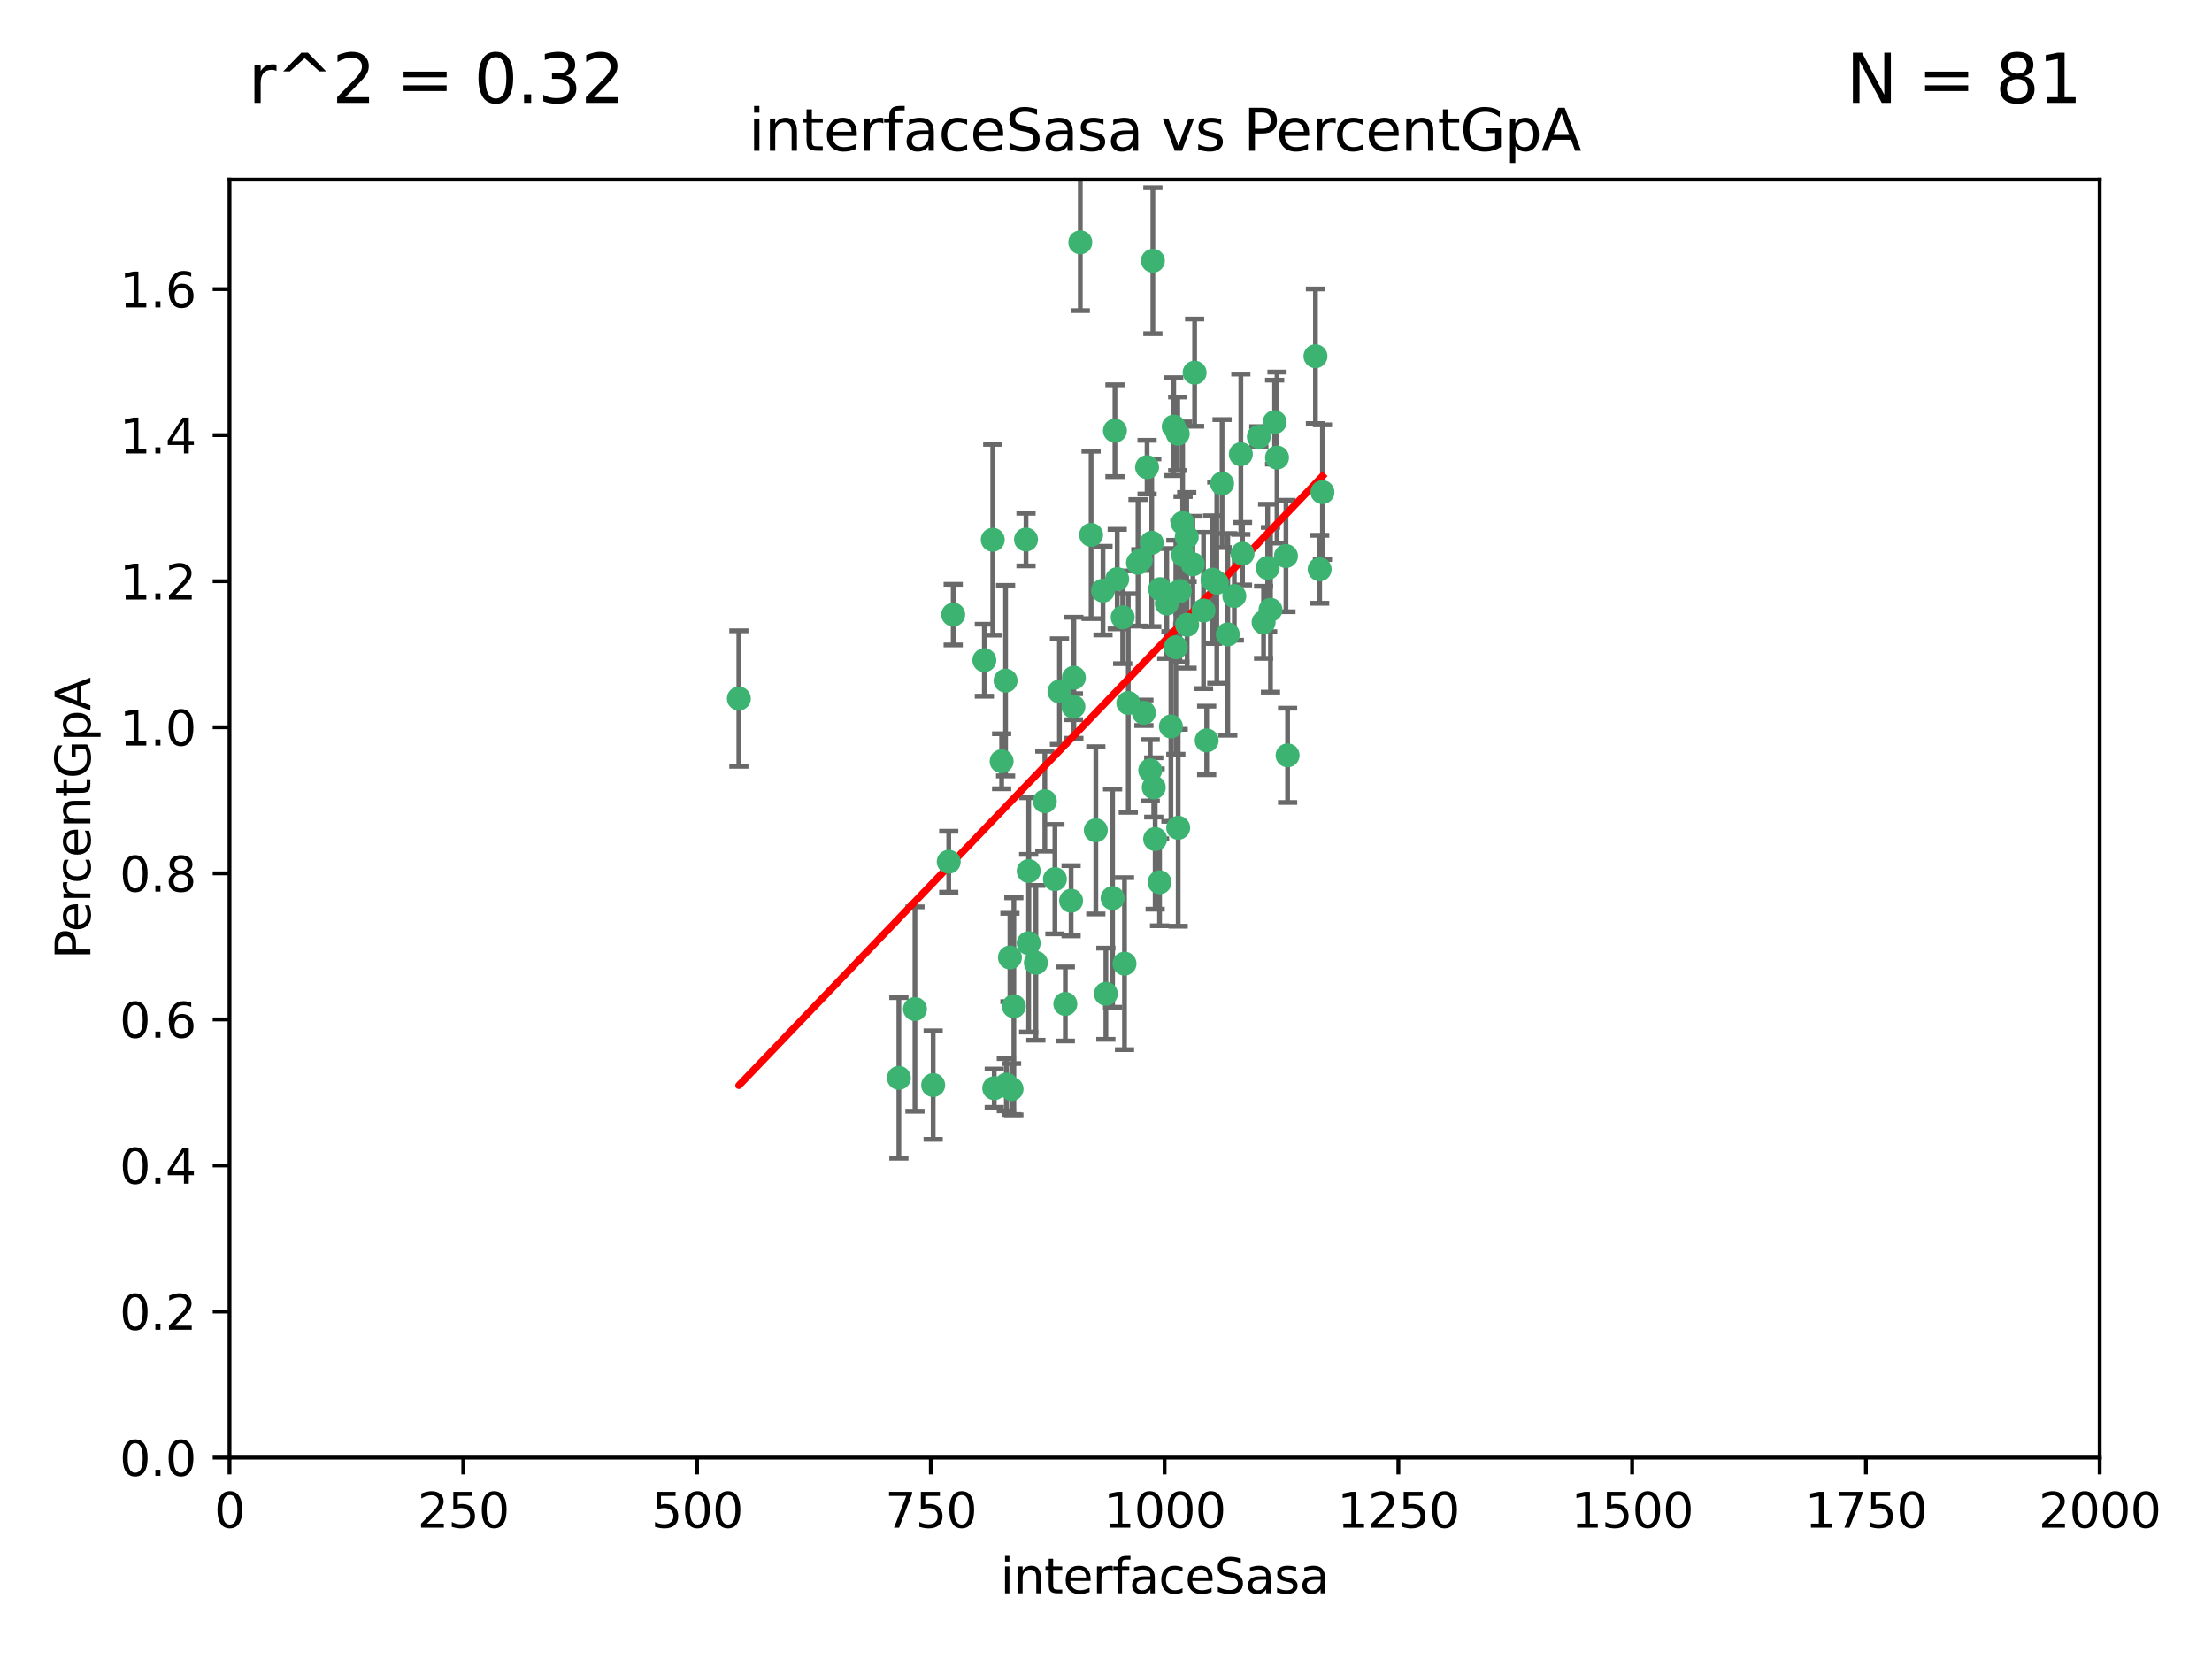 <?xml version="1.0" encoding="utf-8" standalone="no"?>
<!DOCTYPE svg PUBLIC "-//W3C//DTD SVG 1.1//EN"
  "http://www.w3.org/Graphics/SVG/1.1/DTD/svg11.dtd">
<svg xmlns:xlink="http://www.w3.org/1999/xlink" width="460.8pt" height="345.6pt" viewBox="0 0 460.8 345.6" xmlns="http://www.w3.org/2000/svg" version="1.1">
 <defs>
  <style type="text/css">*{stroke-linejoin: round; stroke-linecap: butt}</style>
 </defs>
 <g id="figure_1">
  <g id="patch_1">
   <path d="M 0 345.6 
L 460.8 345.6 
L 460.8 0 
L 0 0 
z
" style="fill: #ffffff"/>
  </g>
  <g id="axes_1">
   <g id="patch_2">
    <path d="M 47.81 303.64 
L 437.4 303.64 
L 437.4 37.411 
L 47.81 37.411 
z
" style="fill: #ffffff"/>
   </g>
   <g id="PathCollection_1">
    <defs>
     <path id="m82bdb193b8" d="M 0 1.118 
C 0.297 1.118 0.581 1 0.791 0.791 
C 1 0.581 1.118 0.297 1.118 0 
C 1.118 -0.297 1 -0.581 0.791 -0.791 
C 0.581 -1 0.297 -1.118 0 -1.118 
C -0.297 -1.118 -0.581 -1 -0.791 -0.791 
C -1 -0.581 -1.118 -0.297 -1.118 0 
C -1.118 0.297 -1 0.581 -0.791 0.791 
C -0.581 1 -0.297 1.118 0 1.118 
z
" style="stroke: #3cb371"/>
    </defs>
    <g clip-path="url(#p79d5cee831)">
     <use xlink:href="#m82bdb193b8" x="275.486" y="102.526" style="fill: #3cb371; stroke: #3cb371"/>
     <use xlink:href="#m82bdb193b8" x="274.906" y="118.592" style="fill: #3cb371; stroke: #3cb371"/>
     <use xlink:href="#m82bdb193b8" x="258.839" y="115.347" style="fill: #3cb371; stroke: #3cb371"/>
     <use xlink:href="#m82bdb193b8" x="266.025" y="95.318" style="fill: #3cb371; stroke: #3cb371"/>
     <use xlink:href="#m82bdb193b8" x="274.033" y="74.211" style="fill: #3cb371; stroke: #3cb371"/>
     <use xlink:href="#m82bdb193b8" x="244.948" y="134.836" style="fill: #3cb371; stroke: #3cb371"/>
     <use xlink:href="#m82bdb193b8" x="245.342" y="90.362" style="fill: #3cb371; stroke: #3cb371"/>
     <use xlink:href="#m82bdb193b8" x="238.294" y="148.487" style="fill: #3cb371; stroke: #3cb371"/>
     <use xlink:href="#m82bdb193b8" x="265.53" y="87.939" style="fill: #3cb371; stroke: #3cb371"/>
     <use xlink:href="#m82bdb193b8" x="240.166" y="54.304" style="fill: #3cb371; stroke: #3cb371"/>
     <use xlink:href="#m82bdb193b8" x="233.876" y="128.593" style="fill: #3cb371; stroke: #3cb371"/>
     <use xlink:href="#m82bdb193b8" x="246.37" y="108.935" style="fill: #3cb371; stroke: #3cb371"/>
     <use xlink:href="#m82bdb193b8" x="247.296" y="130.157" style="fill: #3cb371; stroke: #3cb371"/>
     <use xlink:href="#m82bdb193b8" x="231.774" y="187.094" style="fill: #3cb371; stroke: #3cb371"/>
     <use xlink:href="#m82bdb193b8" x="238.956" y="97.317" style="fill: #3cb371; stroke: #3cb371"/>
     <use xlink:href="#m82bdb193b8" x="243.059" y="125.723" style="fill: #3cb371; stroke: #3cb371"/>
     <use xlink:href="#m82bdb193b8" x="230.374" y="207.013" style="fill: #3cb371; stroke: #3cb371"/>
     <use xlink:href="#m82bdb193b8" x="267.887" y="115.829" style="fill: #3cb371; stroke: #3cb371"/>
     <use xlink:href="#m82bdb193b8" x="245.788" y="123.117" style="fill: #3cb371; stroke: #3cb371"/>
     <use xlink:href="#m82bdb193b8" x="219.756" y="183.14" style="fill: #3cb371; stroke: #3cb371"/>
     <use xlink:href="#m82bdb193b8" x="220.702" y="144.057" style="fill: #3cb371; stroke: #3cb371"/>
     <use xlink:href="#m82bdb193b8" x="217.656" y="166.909" style="fill: #3cb371; stroke: #3cb371"/>
     <use xlink:href="#m82bdb193b8" x="244.508" y="88.874" style="fill: #3cb371; stroke: #3cb371"/>
     <use xlink:href="#m82bdb193b8" x="221.928" y="209.141" style="fill: #3cb371; stroke: #3cb371"/>
     <use xlink:href="#m82bdb193b8" x="250.718" y="127.171" style="fill: #3cb371; stroke: #3cb371"/>
     <use xlink:href="#m82bdb193b8" x="245.435" y="172.439" style="fill: #3cb371; stroke: #3cb371"/>
     <use xlink:href="#m82bdb193b8" x="264.664" y="127.028" style="fill: #3cb371; stroke: #3cb371"/>
     <use xlink:href="#m82bdb193b8" x="240.345" y="164.032" style="fill: #3cb371; stroke: #3cb371"/>
     <use xlink:href="#m82bdb193b8" x="229.772" y="123.038" style="fill: #3cb371; stroke: #3cb371"/>
     <use xlink:href="#m82bdb193b8" x="257.131" y="124.161" style="fill: #3cb371; stroke: #3cb371"/>
     <use xlink:href="#m82bdb193b8" x="153.919" y="145.522" style="fill: #3cb371; stroke: #3cb371"/>
     <use xlink:href="#m82bdb193b8" x="268.23" y="157.353" style="fill: #3cb371; stroke: #3cb371"/>
     <use xlink:href="#m82bdb193b8" x="206.808" y="112.441" style="fill: #3cb371; stroke: #3cb371"/>
     <use xlink:href="#m82bdb193b8" x="246.456" y="115.624" style="fill: #3cb371; stroke: #3cb371"/>
     <use xlink:href="#m82bdb193b8" x="252.596" y="120.746" style="fill: #3cb371; stroke: #3cb371"/>
     <use xlink:href="#m82bdb193b8" x="239.93" y="113.07" style="fill: #3cb371; stroke: #3cb371"/>
     <use xlink:href="#m82bdb193b8" x="215.791" y="200.575" style="fill: #3cb371; stroke: #3cb371"/>
     <use xlink:href="#m82bdb193b8" x="232.737" y="120.64" style="fill: #3cb371; stroke: #3cb371"/>
     <use xlink:href="#m82bdb193b8" x="225.044" y="50.463" style="fill: #3cb371; stroke: #3cb371"/>
     <use xlink:href="#m82bdb193b8" x="264.075" y="118.317" style="fill: #3cb371; stroke: #3cb371"/>
     <use xlink:href="#m82bdb193b8" x="255.769" y="132.151" style="fill: #3cb371; stroke: #3cb371"/>
     <use xlink:href="#m82bdb193b8" x="248.492" y="117.548" style="fill: #3cb371; stroke: #3cb371"/>
     <use xlink:href="#m82bdb193b8" x="198.57" y="128.033" style="fill: #3cb371; stroke: #3cb371"/>
     <use xlink:href="#m82bdb193b8" x="241.67" y="122.726" style="fill: #3cb371; stroke: #3cb371"/>
     <use xlink:href="#m82bdb193b8" x="213.736" y="112.4" style="fill: #3cb371; stroke: #3cb371"/>
     <use xlink:href="#m82bdb193b8" x="253.48" y="121.39" style="fill: #3cb371; stroke: #3cb371"/>
     <use xlink:href="#m82bdb193b8" x="227.298" y="111.43" style="fill: #3cb371; stroke: #3cb371"/>
     <use xlink:href="#m82bdb193b8" x="223.706" y="141.186" style="fill: #3cb371; stroke: #3cb371"/>
     <use xlink:href="#m82bdb193b8" x="254.581" y="100.735" style="fill: #3cb371; stroke: #3cb371"/>
     <use xlink:href="#m82bdb193b8" x="223.131" y="187.642" style="fill: #3cb371; stroke: #3cb371"/>
     <use xlink:href="#m82bdb193b8" x="262.238" y="90.985" style="fill: #3cb371; stroke: #3cb371"/>
     <use xlink:href="#m82bdb193b8" x="237.649" y="116.663" style="fill: #3cb371; stroke: #3cb371"/>
     <use xlink:href="#m82bdb193b8" x="237.069" y="117.25" style="fill: #3cb371; stroke: #3cb371"/>
     <use xlink:href="#m82bdb193b8" x="214.288" y="196.482" style="fill: #3cb371; stroke: #3cb371"/>
     <use xlink:href="#m82bdb193b8" x="210.388" y="199.457" style="fill: #3cb371; stroke: #3cb371"/>
     <use xlink:href="#m82bdb193b8" x="247.216" y="111.877" style="fill: #3cb371; stroke: #3cb371"/>
     <use xlink:href="#m82bdb193b8" x="214.295" y="181.451" style="fill: #3cb371; stroke: #3cb371"/>
     <use xlink:href="#m82bdb193b8" x="187.252" y="224.544" style="fill: #3cb371; stroke: #3cb371"/>
     <use xlink:href="#m82bdb193b8" x="211.206" y="209.633" style="fill: #3cb371; stroke: #3cb371"/>
     <use xlink:href="#m82bdb193b8" x="207.117" y="226.694" style="fill: #3cb371; stroke: #3cb371"/>
     <use xlink:href="#m82bdb193b8" x="234.254" y="200.742" style="fill: #3cb371; stroke: #3cb371"/>
     <use xlink:href="#m82bdb193b8" x="210.729" y="226.863" style="fill: #3cb371; stroke: #3cb371"/>
     <use xlink:href="#m82bdb193b8" x="232.265" y="89.722" style="fill: #3cb371; stroke: #3cb371"/>
     <use xlink:href="#m82bdb193b8" x="228.278" y="172.967" style="fill: #3cb371; stroke: #3cb371"/>
     <use xlink:href="#m82bdb193b8" x="258.492" y="94.622" style="fill: #3cb371; stroke: #3cb371"/>
     <use xlink:href="#m82bdb193b8" x="205.056" y="137.537" style="fill: #3cb371; stroke: #3cb371"/>
     <use xlink:href="#m82bdb193b8" x="194.395" y="226.045" style="fill: #3cb371; stroke: #3cb371"/>
     <use xlink:href="#m82bdb193b8" x="239.615" y="160.464" style="fill: #3cb371; stroke: #3cb371"/>
     <use xlink:href="#m82bdb193b8" x="241.557" y="183.793" style="fill: #3cb371; stroke: #3cb371"/>
     <use xlink:href="#m82bdb193b8" x="263.228" y="129.634" style="fill: #3cb371; stroke: #3cb371"/>
     <use xlink:href="#m82bdb193b8" x="251.371" y="154.242" style="fill: #3cb371; stroke: #3cb371"/>
     <use xlink:href="#m82bdb193b8" x="223.611" y="147.219" style="fill: #3cb371; stroke: #3cb371"/>
     <use xlink:href="#m82bdb193b8" x="240.64" y="174.785" style="fill: #3cb371; stroke: #3cb371"/>
     <use xlink:href="#m82bdb193b8" x="190.603" y="210.197" style="fill: #3cb371; stroke: #3cb371"/>
     <use xlink:href="#m82bdb193b8" x="235.045" y="146.454" style="fill: #3cb371; stroke: #3cb371"/>
     <use xlink:href="#m82bdb193b8" x="209.638" y="225.964" style="fill: #3cb371; stroke: #3cb371"/>
     <use xlink:href="#m82bdb193b8" x="209.48" y="141.79" style="fill: #3cb371; stroke: #3cb371"/>
     <use xlink:href="#m82bdb193b8" x="243.922" y="151.336" style="fill: #3cb371; stroke: #3cb371"/>
     <use xlink:href="#m82bdb193b8" x="248.862" y="77.63" style="fill: #3cb371; stroke: #3cb371"/>
     <use xlink:href="#m82bdb193b8" x="197.639" y="179.513" style="fill: #3cb371; stroke: #3cb371"/>
     <use xlink:href="#m82bdb193b8" x="208.658" y="158.587" style="fill: #3cb371; stroke: #3cb371"/>
    </g>
   </g>
   <g id="matplotlib.axis_1">
    <g id="xtick_1">
     <g id="line2d_1">
      <defs>
       <path id="mb8e4c75cf4" d="M 0 0 
L 0 3.5 
" style="stroke: #000000; stroke-width: 0.8"/>
      </defs>
      <g>
       <use xlink:href="#mb8e4c75cf4" x="47.81" y="303.64" style="stroke: #000000; stroke-width: 0.8"/>
      </g>
     </g>
     <g id="text_1">
      <!-- 0 -->
      <g transform="translate(44.629 318.238)scale(0.1 -0.1)">
       <defs>
        <path id="DejaVuSans-30" d="M 2034 4250 
Q 1547 4250 1301 3770 
Q 1056 3291 1056 2328 
Q 1056 1369 1301 889 
Q 1547 409 2034 409 
Q 2525 409 2770 889 
Q 3016 1369 3016 2328 
Q 3016 3291 2770 3770 
Q 2525 4250 2034 4250 
z
M 2034 4750 
Q 2819 4750 3233 4129 
Q 3647 3509 3647 2328 
Q 3647 1150 3233 529 
Q 2819 -91 2034 -91 
Q 1250 -91 836 529 
Q 422 1150 422 2328 
Q 422 3509 836 4129 
Q 1250 4750 2034 4750 
z
" transform="scale(0.016)"/>
       </defs>
       <use xlink:href="#DejaVuSans-30"/>
      </g>
     </g>
    </g>
    <g id="xtick_2">
     <g id="line2d_2">
      <g>
       <use xlink:href="#mb8e4c75cf4" x="96.509" y="303.64" style="stroke: #000000; stroke-width: 0.8"/>
      </g>
     </g>
     <g id="text_2">
      <!-- 250 -->
      <g transform="translate(86.965 318.238)scale(0.1 -0.1)">
       <defs>
        <path id="DejaVuSans-32" d="M 1228 531 
L 3431 531 
L 3431 0 
L 469 0 
L 469 531 
Q 828 903 1448 1529 
Q 2069 2156 2228 2338 
Q 2531 2678 2651 2914 
Q 2772 3150 2772 3378 
Q 2772 3750 2511 3984 
Q 2250 4219 1831 4219 
Q 1534 4219 1204 4116 
Q 875 4013 500 3803 
L 500 4441 
Q 881 4594 1212 4672 
Q 1544 4750 1819 4750 
Q 2544 4750 2975 4387 
Q 3406 4025 3406 3419 
Q 3406 3131 3298 2873 
Q 3191 2616 2906 2266 
Q 2828 2175 2409 1742 
Q 1991 1309 1228 531 
z
" transform="scale(0.016)"/>
        <path id="DejaVuSans-35" d="M 691 4666 
L 3169 4666 
L 3169 4134 
L 1269 4134 
L 1269 2991 
Q 1406 3038 1543 3061 
Q 1681 3084 1819 3084 
Q 2600 3084 3056 2656 
Q 3513 2228 3513 1497 
Q 3513 744 3044 326 
Q 2575 -91 1722 -91 
Q 1428 -91 1123 -41 
Q 819 9 494 109 
L 494 744 
Q 775 591 1075 516 
Q 1375 441 1709 441 
Q 2250 441 2565 725 
Q 2881 1009 2881 1497 
Q 2881 1984 2565 2268 
Q 2250 2553 1709 2553 
Q 1456 2553 1204 2497 
Q 953 2441 691 2322 
L 691 4666 
z
" transform="scale(0.016)"/>
       </defs>
       <use xlink:href="#DejaVuSans-32"/>
       <use xlink:href="#DejaVuSans-35" x="63.623"/>
       <use xlink:href="#DejaVuSans-30" x="127.246"/>
      </g>
     </g>
    </g>
    <g id="xtick_3">
     <g id="line2d_3">
      <g>
       <use xlink:href="#mb8e4c75cf4" x="145.208" y="303.64" style="stroke: #000000; stroke-width: 0.8"/>
      </g>
     </g>
     <g id="text_3">
      <!-- 500 -->
      <g transform="translate(135.664 318.238)scale(0.1 -0.1)">
       <use xlink:href="#DejaVuSans-35"/>
       <use xlink:href="#DejaVuSans-30" x="63.623"/>
       <use xlink:href="#DejaVuSans-30" x="127.246"/>
      </g>
     </g>
    </g>
    <g id="xtick_4">
     <g id="line2d_4">
      <g>
       <use xlink:href="#mb8e4c75cf4" x="193.906" y="303.64" style="stroke: #000000; stroke-width: 0.8"/>
      </g>
     </g>
     <g id="text_4">
      <!-- 750 -->
      <g transform="translate(184.363 318.238)scale(0.1 -0.1)">
       <defs>
        <path id="DejaVuSans-37" d="M 525 4666 
L 3525 4666 
L 3525 4397 
L 1831 0 
L 1172 0 
L 2766 4134 
L 525 4134 
L 525 4666 
z
" transform="scale(0.016)"/>
       </defs>
       <use xlink:href="#DejaVuSans-37"/>
       <use xlink:href="#DejaVuSans-35" x="63.623"/>
       <use xlink:href="#DejaVuSans-30" x="127.246"/>
      </g>
     </g>
    </g>
    <g id="xtick_5">
     <g id="line2d_5">
      <g>
       <use xlink:href="#mb8e4c75cf4" x="242.605" y="303.64" style="stroke: #000000; stroke-width: 0.8"/>
      </g>
     </g>
     <g id="text_5">
      <!-- 1000 -->
      <g transform="translate(229.88 318.238)scale(0.1 -0.1)">
       <defs>
        <path id="DejaVuSans-31" d="M 794 531 
L 1825 531 
L 1825 4091 
L 703 3866 
L 703 4441 
L 1819 4666 
L 2450 4666 
L 2450 531 
L 3481 531 
L 3481 0 
L 794 0 
L 794 531 
z
" transform="scale(0.016)"/>
       </defs>
       <use xlink:href="#DejaVuSans-31"/>
       <use xlink:href="#DejaVuSans-30" x="63.623"/>
       <use xlink:href="#DejaVuSans-30" x="127.246"/>
       <use xlink:href="#DejaVuSans-30" x="190.869"/>
      </g>
     </g>
    </g>
    <g id="xtick_6">
     <g id="line2d_6">
      <g>
       <use xlink:href="#mb8e4c75cf4" x="291.304" y="303.64" style="stroke: #000000; stroke-width: 0.8"/>
      </g>
     </g>
     <g id="text_6">
      <!-- 1250 -->
      <g transform="translate(278.579 318.238)scale(0.1 -0.1)">
       <use xlink:href="#DejaVuSans-31"/>
       <use xlink:href="#DejaVuSans-32" x="63.623"/>
       <use xlink:href="#DejaVuSans-35" x="127.246"/>
       <use xlink:href="#DejaVuSans-30" x="190.869"/>
      </g>
     </g>
    </g>
    <g id="xtick_7">
     <g id="line2d_7">
      <g>
       <use xlink:href="#mb8e4c75cf4" x="340.002" y="303.64" style="stroke: #000000; stroke-width: 0.8"/>
      </g>
     </g>
     <g id="text_7">
      <!-- 1500 -->
      <g transform="translate(327.277 318.238)scale(0.1 -0.1)">
       <use xlink:href="#DejaVuSans-31"/>
       <use xlink:href="#DejaVuSans-35" x="63.623"/>
       <use xlink:href="#DejaVuSans-30" x="127.246"/>
       <use xlink:href="#DejaVuSans-30" x="190.869"/>
      </g>
     </g>
    </g>
    <g id="xtick_8">
     <g id="line2d_8">
      <g>
       <use xlink:href="#mb8e4c75cf4" x="388.701" y="303.64" style="stroke: #000000; stroke-width: 0.8"/>
      </g>
     </g>
     <g id="text_8">
      <!-- 1750 -->
      <g transform="translate(375.976 318.238)scale(0.1 -0.1)">
       <use xlink:href="#DejaVuSans-31"/>
       <use xlink:href="#DejaVuSans-37" x="63.623"/>
       <use xlink:href="#DejaVuSans-35" x="127.246"/>
       <use xlink:href="#DejaVuSans-30" x="190.869"/>
      </g>
     </g>
    </g>
    <g id="xtick_9">
     <g id="line2d_9">
      <g>
       <use xlink:href="#mb8e4c75cf4" x="437.4" y="303.64" style="stroke: #000000; stroke-width: 0.8"/>
      </g>
     </g>
     <g id="text_9">
      <!-- 2000 -->
      <g transform="translate(424.675 318.238)scale(0.1 -0.1)">
       <use xlink:href="#DejaVuSans-32"/>
       <use xlink:href="#DejaVuSans-30" x="63.623"/>
       <use xlink:href="#DejaVuSans-30" x="127.246"/>
       <use xlink:href="#DejaVuSans-30" x="190.869"/>
      </g>
     </g>
    </g>
    <g id="text_10">
     <!-- interfaceSasa -->
     <g transform="translate(208.398 331.917)scale(0.1 -0.1)">
      <defs>
       <path id="DejaVuSans-69" d="M 603 3500 
L 1178 3500 
L 1178 0 
L 603 0 
L 603 3500 
z
M 603 4863 
L 1178 4863 
L 1178 4134 
L 603 4134 
L 603 4863 
z
" transform="scale(0.016)"/>
       <path id="DejaVuSans-6e" d="M 3513 2113 
L 3513 0 
L 2938 0 
L 2938 2094 
Q 2938 2591 2744 2837 
Q 2550 3084 2163 3084 
Q 1697 3084 1428 2787 
Q 1159 2491 1159 1978 
L 1159 0 
L 581 0 
L 581 3500 
L 1159 3500 
L 1159 2956 
Q 1366 3272 1645 3428 
Q 1925 3584 2291 3584 
Q 2894 3584 3203 3211 
Q 3513 2838 3513 2113 
z
" transform="scale(0.016)"/>
       <path id="DejaVuSans-74" d="M 1172 4494 
L 1172 3500 
L 2356 3500 
L 2356 3053 
L 1172 3053 
L 1172 1153 
Q 1172 725 1289 603 
Q 1406 481 1766 481 
L 2356 481 
L 2356 0 
L 1766 0 
Q 1100 0 847 248 
Q 594 497 594 1153 
L 594 3053 
L 172 3053 
L 172 3500 
L 594 3500 
L 594 4494 
L 1172 4494 
z
" transform="scale(0.016)"/>
       <path id="DejaVuSans-65" d="M 3597 1894 
L 3597 1613 
L 953 1613 
Q 991 1019 1311 708 
Q 1631 397 2203 397 
Q 2534 397 2845 478 
Q 3156 559 3463 722 
L 3463 178 
Q 3153 47 2828 -22 
Q 2503 -91 2169 -91 
Q 1331 -91 842 396 
Q 353 884 353 1716 
Q 353 2575 817 3079 
Q 1281 3584 2069 3584 
Q 2775 3584 3186 3129 
Q 3597 2675 3597 1894 
z
M 3022 2063 
Q 3016 2534 2758 2815 
Q 2500 3097 2075 3097 
Q 1594 3097 1305 2825 
Q 1016 2553 972 2059 
L 3022 2063 
z
" transform="scale(0.016)"/>
       <path id="DejaVuSans-72" d="M 2631 2963 
Q 2534 3019 2420 3045 
Q 2306 3072 2169 3072 
Q 1681 3072 1420 2755 
Q 1159 2438 1159 1844 
L 1159 0 
L 581 0 
L 581 3500 
L 1159 3500 
L 1159 2956 
Q 1341 3275 1631 3429 
Q 1922 3584 2338 3584 
Q 2397 3584 2469 3576 
Q 2541 3569 2628 3553 
L 2631 2963 
z
" transform="scale(0.016)"/>
       <path id="DejaVuSans-66" d="M 2375 4863 
L 2375 4384 
L 1825 4384 
Q 1516 4384 1395 4259 
Q 1275 4134 1275 3809 
L 1275 3500 
L 2222 3500 
L 2222 3053 
L 1275 3053 
L 1275 0 
L 697 0 
L 697 3053 
L 147 3053 
L 147 3500 
L 697 3500 
L 697 3744 
Q 697 4328 969 4595 
Q 1241 4863 1831 4863 
L 2375 4863 
z
" transform="scale(0.016)"/>
       <path id="DejaVuSans-61" d="M 2194 1759 
Q 1497 1759 1228 1600 
Q 959 1441 959 1056 
Q 959 750 1161 570 
Q 1363 391 1709 391 
Q 2188 391 2477 730 
Q 2766 1069 2766 1631 
L 2766 1759 
L 2194 1759 
z
M 3341 1997 
L 3341 0 
L 2766 0 
L 2766 531 
Q 2569 213 2275 61 
Q 1981 -91 1556 -91 
Q 1019 -91 701 211 
Q 384 513 384 1019 
Q 384 1609 779 1909 
Q 1175 2209 1959 2209 
L 2766 2209 
L 2766 2266 
Q 2766 2663 2505 2880 
Q 2244 3097 1772 3097 
Q 1472 3097 1187 3025 
Q 903 2953 641 2809 
L 641 3341 
Q 956 3463 1253 3523 
Q 1550 3584 1831 3584 
Q 2591 3584 2966 3190 
Q 3341 2797 3341 1997 
z
" transform="scale(0.016)"/>
       <path id="DejaVuSans-63" d="M 3122 3366 
L 3122 2828 
Q 2878 2963 2633 3030 
Q 2388 3097 2138 3097 
Q 1578 3097 1268 2742 
Q 959 2388 959 1747 
Q 959 1106 1268 751 
Q 1578 397 2138 397 
Q 2388 397 2633 464 
Q 2878 531 3122 666 
L 3122 134 
Q 2881 22 2623 -34 
Q 2366 -91 2075 -91 
Q 1284 -91 818 406 
Q 353 903 353 1747 
Q 353 2603 823 3093 
Q 1294 3584 2113 3584 
Q 2378 3584 2631 3529 
Q 2884 3475 3122 3366 
z
" transform="scale(0.016)"/>
       <path id="DejaVuSans-53" d="M 3425 4513 
L 3425 3897 
Q 3066 4069 2747 4153 
Q 2428 4238 2131 4238 
Q 1616 4238 1336 4038 
Q 1056 3838 1056 3469 
Q 1056 3159 1242 3001 
Q 1428 2844 1947 2747 
L 2328 2669 
Q 3034 2534 3370 2195 
Q 3706 1856 3706 1288 
Q 3706 609 3251 259 
Q 2797 -91 1919 -91 
Q 1588 -91 1214 -16 
Q 841 59 441 206 
L 441 856 
Q 825 641 1194 531 
Q 1563 422 1919 422 
Q 2459 422 2753 634 
Q 3047 847 3047 1241 
Q 3047 1584 2836 1778 
Q 2625 1972 2144 2069 
L 1759 2144 
Q 1053 2284 737 2584 
Q 422 2884 422 3419 
Q 422 4038 858 4394 
Q 1294 4750 2059 4750 
Q 2388 4750 2728 4690 
Q 3069 4631 3425 4513 
z
" transform="scale(0.016)"/>
       <path id="DejaVuSans-73" d="M 2834 3397 
L 2834 2853 
Q 2591 2978 2328 3040 
Q 2066 3103 1784 3103 
Q 1356 3103 1142 2972 
Q 928 2841 928 2578 
Q 928 2378 1081 2264 
Q 1234 2150 1697 2047 
L 1894 2003 
Q 2506 1872 2764 1633 
Q 3022 1394 3022 966 
Q 3022 478 2636 193 
Q 2250 -91 1575 -91 
Q 1294 -91 989 -36 
Q 684 19 347 128 
L 347 722 
Q 666 556 975 473 
Q 1284 391 1588 391 
Q 1994 391 2212 530 
Q 2431 669 2431 922 
Q 2431 1156 2273 1281 
Q 2116 1406 1581 1522 
L 1381 1569 
Q 847 1681 609 1914 
Q 372 2147 372 2553 
Q 372 3047 722 3315 
Q 1072 3584 1716 3584 
Q 2034 3584 2315 3537 
Q 2597 3491 2834 3397 
z
" transform="scale(0.016)"/>
      </defs>
      <use xlink:href="#DejaVuSans-69"/>
      <use xlink:href="#DejaVuSans-6e" x="27.783"/>
      <use xlink:href="#DejaVuSans-74" x="91.162"/>
      <use xlink:href="#DejaVuSans-65" x="130.371"/>
      <use xlink:href="#DejaVuSans-72" x="191.895"/>
      <use xlink:href="#DejaVuSans-66" x="233.008"/>
      <use xlink:href="#DejaVuSans-61" x="268.213"/>
      <use xlink:href="#DejaVuSans-63" x="329.492"/>
      <use xlink:href="#DejaVuSans-65" x="384.473"/>
      <use xlink:href="#DejaVuSans-53" x="445.996"/>
      <use xlink:href="#DejaVuSans-61" x="509.473"/>
      <use xlink:href="#DejaVuSans-73" x="570.752"/>
      <use xlink:href="#DejaVuSans-61" x="622.852"/>
     </g>
    </g>
   </g>
   <g id="matplotlib.axis_2">
    <g id="ytick_1">
     <g id="line2d_10">
      <defs>
       <path id="m76bbec62ee" d="M 0 0 
L -3.5 0 
" style="stroke: #000000; stroke-width: 0.8"/>
      </defs>
      <g>
       <use xlink:href="#m76bbec62ee" x="47.81" y="303.64" style="stroke: #000000; stroke-width: 0.8"/>
      </g>
     </g>
     <g id="text_11">
      <!-- 0.0 -->
      <g transform="translate(24.907 307.439)scale(0.1 -0.1)">
       <defs>
        <path id="DejaVuSans-2e" d="M 684 794 
L 1344 794 
L 1344 0 
L 684 0 
L 684 794 
z
" transform="scale(0.016)"/>
       </defs>
       <use xlink:href="#DejaVuSans-30"/>
       <use xlink:href="#DejaVuSans-2e" x="63.623"/>
       <use xlink:href="#DejaVuSans-30" x="95.41"/>
      </g>
     </g>
    </g>
    <g id="ytick_2">
     <g id="line2d_11">
      <g>
       <use xlink:href="#m76bbec62ee" x="47.81" y="273.214" style="stroke: #000000; stroke-width: 0.8"/>
      </g>
     </g>
     <g id="text_12">
      <!-- 0.2 -->
      <g transform="translate(24.907 277.013)scale(0.1 -0.1)">
       <use xlink:href="#DejaVuSans-30"/>
       <use xlink:href="#DejaVuSans-2e" x="63.623"/>
       <use xlink:href="#DejaVuSans-32" x="95.41"/>
      </g>
     </g>
    </g>
    <g id="ytick_3">
     <g id="line2d_12">
      <g>
       <use xlink:href="#m76bbec62ee" x="47.81" y="242.788" style="stroke: #000000; stroke-width: 0.8"/>
      </g>
     </g>
     <g id="text_13">
      <!-- 0.4 -->
      <g transform="translate(24.907 246.587)scale(0.1 -0.1)">
       <defs>
        <path id="DejaVuSans-34" d="M 2419 4116 
L 825 1625 
L 2419 1625 
L 2419 4116 
z
M 2253 4666 
L 3047 4666 
L 3047 1625 
L 3713 1625 
L 3713 1100 
L 3047 1100 
L 3047 0 
L 2419 0 
L 2419 1100 
L 313 1100 
L 313 1709 
L 2253 4666 
z
" transform="scale(0.016)"/>
       </defs>
       <use xlink:href="#DejaVuSans-30"/>
       <use xlink:href="#DejaVuSans-2e" x="63.623"/>
       <use xlink:href="#DejaVuSans-34" x="95.41"/>
      </g>
     </g>
    </g>
    <g id="ytick_4">
     <g id="line2d_13">
      <g>
       <use xlink:href="#m76bbec62ee" x="47.81" y="212.362" style="stroke: #000000; stroke-width: 0.8"/>
      </g>
     </g>
     <g id="text_14">
      <!-- 0.6 -->
      <g transform="translate(24.907 216.161)scale(0.1 -0.1)">
       <defs>
        <path id="DejaVuSans-36" d="M 2113 2584 
Q 1688 2584 1439 2293 
Q 1191 2003 1191 1497 
Q 1191 994 1439 701 
Q 1688 409 2113 409 
Q 2538 409 2786 701 
Q 3034 994 3034 1497 
Q 3034 2003 2786 2293 
Q 2538 2584 2113 2584 
z
M 3366 4563 
L 3366 3988 
Q 3128 4100 2886 4159 
Q 2644 4219 2406 4219 
Q 1781 4219 1451 3797 
Q 1122 3375 1075 2522 
Q 1259 2794 1537 2939 
Q 1816 3084 2150 3084 
Q 2853 3084 3261 2657 
Q 3669 2231 3669 1497 
Q 3669 778 3244 343 
Q 2819 -91 2113 -91 
Q 1303 -91 875 529 
Q 447 1150 447 2328 
Q 447 3434 972 4092 
Q 1497 4750 2381 4750 
Q 2619 4750 2861 4703 
Q 3103 4656 3366 4563 
z
" transform="scale(0.016)"/>
       </defs>
       <use xlink:href="#DejaVuSans-30"/>
       <use xlink:href="#DejaVuSans-2e" x="63.623"/>
       <use xlink:href="#DejaVuSans-36" x="95.41"/>
      </g>
     </g>
    </g>
    <g id="ytick_5">
     <g id="line2d_14">
      <g>
       <use xlink:href="#m76bbec62ee" x="47.81" y="181.935" style="stroke: #000000; stroke-width: 0.8"/>
      </g>
     </g>
     <g id="text_15">
      <!-- 0.8 -->
      <g transform="translate(24.907 185.735)scale(0.1 -0.1)">
       <defs>
        <path id="DejaVuSans-38" d="M 2034 2216 
Q 1584 2216 1326 1975 
Q 1069 1734 1069 1313 
Q 1069 891 1326 650 
Q 1584 409 2034 409 
Q 2484 409 2743 651 
Q 3003 894 3003 1313 
Q 3003 1734 2745 1975 
Q 2488 2216 2034 2216 
z
M 1403 2484 
Q 997 2584 770 2862 
Q 544 3141 544 3541 
Q 544 4100 942 4425 
Q 1341 4750 2034 4750 
Q 2731 4750 3128 4425 
Q 3525 4100 3525 3541 
Q 3525 3141 3298 2862 
Q 3072 2584 2669 2484 
Q 3125 2378 3379 2068 
Q 3634 1759 3634 1313 
Q 3634 634 3220 271 
Q 2806 -91 2034 -91 
Q 1263 -91 848 271 
Q 434 634 434 1313 
Q 434 1759 690 2068 
Q 947 2378 1403 2484 
z
M 1172 3481 
Q 1172 3119 1398 2916 
Q 1625 2713 2034 2713 
Q 2441 2713 2670 2916 
Q 2900 3119 2900 3481 
Q 2900 3844 2670 4047 
Q 2441 4250 2034 4250 
Q 1625 4250 1398 4047 
Q 1172 3844 1172 3481 
z
" transform="scale(0.016)"/>
       </defs>
       <use xlink:href="#DejaVuSans-30"/>
       <use xlink:href="#DejaVuSans-2e" x="63.623"/>
       <use xlink:href="#DejaVuSans-38" x="95.41"/>
      </g>
     </g>
    </g>
    <g id="ytick_6">
     <g id="line2d_15">
      <g>
       <use xlink:href="#m76bbec62ee" x="47.81" y="151.509" style="stroke: #000000; stroke-width: 0.8"/>
      </g>
     </g>
     <g id="text_16">
      <!-- 1.0 -->
      <g transform="translate(24.907 155.308)scale(0.1 -0.1)">
       <use xlink:href="#DejaVuSans-31"/>
       <use xlink:href="#DejaVuSans-2e" x="63.623"/>
       <use xlink:href="#DejaVuSans-30" x="95.41"/>
      </g>
     </g>
    </g>
    <g id="ytick_7">
     <g id="line2d_16">
      <g>
       <use xlink:href="#m76bbec62ee" x="47.81" y="121.083" style="stroke: #000000; stroke-width: 0.8"/>
      </g>
     </g>
     <g id="text_17">
      <!-- 1.2 -->
      <g transform="translate(24.907 124.882)scale(0.1 -0.1)">
       <use xlink:href="#DejaVuSans-31"/>
       <use xlink:href="#DejaVuSans-2e" x="63.623"/>
       <use xlink:href="#DejaVuSans-32" x="95.41"/>
      </g>
     </g>
    </g>
    <g id="ytick_8">
     <g id="line2d_17">
      <g>
       <use xlink:href="#m76bbec62ee" x="47.81" y="90.657" style="stroke: #000000; stroke-width: 0.8"/>
      </g>
     </g>
     <g id="text_18">
      <!-- 1.4 -->
      <g transform="translate(24.907 94.456)scale(0.1 -0.1)">
       <use xlink:href="#DejaVuSans-31"/>
       <use xlink:href="#DejaVuSans-2e" x="63.623"/>
       <use xlink:href="#DejaVuSans-34" x="95.41"/>
      </g>
     </g>
    </g>
    <g id="ytick_9">
     <g id="line2d_18">
      <g>
       <use xlink:href="#m76bbec62ee" x="47.81" y="60.231" style="stroke: #000000; stroke-width: 0.8"/>
      </g>
     </g>
     <g id="text_19">
      <!-- 1.6 -->
      <g transform="translate(24.907 64.03)scale(0.1 -0.1)">
       <use xlink:href="#DejaVuSans-31"/>
       <use xlink:href="#DejaVuSans-2e" x="63.623"/>
       <use xlink:href="#DejaVuSans-36" x="95.41"/>
      </g>
     </g>
    </g>
    <g id="text_20">
     <!-- PercentGpA -->
     <g transform="translate(18.827 199.802)rotate(-90)scale(0.1 -0.1)">
      <defs>
       <path id="DejaVuSans-50" d="M 1259 4147 
L 1259 2394 
L 2053 2394 
Q 2494 2394 2734 2622 
Q 2975 2850 2975 3272 
Q 2975 3691 2734 3919 
Q 2494 4147 2053 4147 
L 1259 4147 
z
M 628 4666 
L 2053 4666 
Q 2838 4666 3239 4311 
Q 3641 3956 3641 3272 
Q 3641 2581 3239 2228 
Q 2838 1875 2053 1875 
L 1259 1875 
L 1259 0 
L 628 0 
L 628 4666 
z
" transform="scale(0.016)"/>
       <path id="DejaVuSans-47" d="M 3809 666 
L 3809 1919 
L 2778 1919 
L 2778 2438 
L 4434 2438 
L 4434 434 
Q 4069 175 3628 42 
Q 3188 -91 2688 -91 
Q 1594 -91 976 548 
Q 359 1188 359 2328 
Q 359 3472 976 4111 
Q 1594 4750 2688 4750 
Q 3144 4750 3555 4637 
Q 3966 4525 4313 4306 
L 4313 3634 
Q 3963 3931 3569 4081 
Q 3175 4231 2741 4231 
Q 1884 4231 1454 3753 
Q 1025 3275 1025 2328 
Q 1025 1384 1454 906 
Q 1884 428 2741 428 
Q 3075 428 3337 486 
Q 3600 544 3809 666 
z
" transform="scale(0.016)"/>
       <path id="DejaVuSans-70" d="M 1159 525 
L 1159 -1331 
L 581 -1331 
L 581 3500 
L 1159 3500 
L 1159 2969 
Q 1341 3281 1617 3432 
Q 1894 3584 2278 3584 
Q 2916 3584 3314 3078 
Q 3713 2572 3713 1747 
Q 3713 922 3314 415 
Q 2916 -91 2278 -91 
Q 1894 -91 1617 61 
Q 1341 213 1159 525 
z
M 3116 1747 
Q 3116 2381 2855 2742 
Q 2594 3103 2138 3103 
Q 1681 3103 1420 2742 
Q 1159 2381 1159 1747 
Q 1159 1113 1420 752 
Q 1681 391 2138 391 
Q 2594 391 2855 752 
Q 3116 1113 3116 1747 
z
" transform="scale(0.016)"/>
       <path id="DejaVuSans-41" d="M 2188 4044 
L 1331 1722 
L 3047 1722 
L 2188 4044 
z
M 1831 4666 
L 2547 4666 
L 4325 0 
L 3669 0 
L 3244 1197 
L 1141 1197 
L 716 0 
L 50 0 
L 1831 4666 
z
" transform="scale(0.016)"/>
      </defs>
      <use xlink:href="#DejaVuSans-50"/>
      <use xlink:href="#DejaVuSans-65" x="56.678"/>
      <use xlink:href="#DejaVuSans-72" x="118.201"/>
      <use xlink:href="#DejaVuSans-63" x="157.064"/>
      <use xlink:href="#DejaVuSans-65" x="212.045"/>
      <use xlink:href="#DejaVuSans-6e" x="273.568"/>
      <use xlink:href="#DejaVuSans-74" x="336.947"/>
      <use xlink:href="#DejaVuSans-47" x="376.156"/>
      <use xlink:href="#DejaVuSans-70" x="453.646"/>
      <use xlink:href="#DejaVuSans-41" x="517.123"/>
     </g>
    </g>
   </g>
   <g id="LineCollection_1">
    <path d="M 275.486 116.551 
L 275.486 88.502 
" clip-path="url(#p79d5cee831)" style="fill: none; stroke: #696969"/>
    <path d="M 274.906 125.671 
L 274.906 111.513 
" clip-path="url(#p79d5cee831)" style="fill: none; stroke: #696969"/>
    <path d="M 258.839 121.856 
L 258.839 108.837 
" clip-path="url(#p79d5cee831)" style="fill: none; stroke: #696969"/>
    <path d="M 266.025 113.125 
L 266.025 77.511 
" clip-path="url(#p79d5cee831)" style="fill: none; stroke: #696969"/>
    <path d="M 274.033 88.233 
L 274.033 60.19 
" clip-path="url(#p79d5cee831)" style="fill: none; stroke: #696969"/>
    <path d="M 244.948 157.119 
L 244.948 112.554 
" clip-path="url(#p79d5cee831)" style="fill: none; stroke: #696969"/>
    <path d="M 245.342 98.017 
L 245.342 82.708 
" clip-path="url(#p79d5cee831)" style="fill: none; stroke: #696969"/>
    <path d="M 238.294 151.141 
L 238.294 145.832 
" clip-path="url(#p79d5cee831)" style="fill: none; stroke: #696969"/>
    <path d="M 265.53 96.688 
L 265.53 79.189 
" clip-path="url(#p79d5cee831)" style="fill: none; stroke: #696969"/>
    <path d="M 240.166 69.514 
L 240.166 39.094 
" clip-path="url(#p79d5cee831)" style="fill: none; stroke: #696969"/>
    <path d="M 233.876 138.259 
L 233.876 118.927 
" clip-path="url(#p79d5cee831)" style="fill: none; stroke: #696969"/>
    <path d="M 246.37 129.975 
L 246.37 87.895 
" clip-path="url(#p79d5cee831)" style="fill: none; stroke: #696969"/>
    <path d="M 247.296 139.176 
L 247.296 121.139 
" clip-path="url(#p79d5cee831)" style="fill: none; stroke: #696969"/>
    <path d="M 231.774 209.823 
L 231.774 164.366 
" clip-path="url(#p79d5cee831)" style="fill: none; stroke: #696969"/>
    <path d="M 238.956 102.911 
L 238.956 91.723 
" clip-path="url(#p79d5cee831)" style="fill: none; stroke: #696969"/>
    <path d="M 243.059 137.173 
L 243.059 114.273 
" clip-path="url(#p79d5cee831)" style="fill: none; stroke: #696969"/>
    <path d="M 230.374 216.511 
L 230.374 197.514 
" clip-path="url(#p79d5cee831)" style="fill: none; stroke: #696969"/>
    <path d="M 267.887 127.434 
L 267.887 104.223 
" clip-path="url(#p79d5cee831)" style="fill: none; stroke: #696969"/>
    <path d="M 245.788 137.906 
L 245.788 108.328 
" clip-path="url(#p79d5cee831)" style="fill: none; stroke: #696969"/>
    <path d="M 219.756 194.535 
L 219.756 171.745 
" clip-path="url(#p79d5cee831)" style="fill: none; stroke: #696969"/>
    <path d="M 220.702 155.054 
L 220.702 133.06 
" clip-path="url(#p79d5cee831)" style="fill: none; stroke: #696969"/>
    <path d="M 217.656 177.313 
L 217.656 156.505 
" clip-path="url(#p79d5cee831)" style="fill: none; stroke: #696969"/>
    <path d="M 244.508 99.068 
L 244.508 78.679 
" clip-path="url(#p79d5cee831)" style="fill: none; stroke: #696969"/>
    <path d="M 221.928 216.853 
L 221.928 201.43 
" clip-path="url(#p79d5cee831)" style="fill: none; stroke: #696969"/>
    <path d="M 250.718 143.45 
L 250.718 110.892 
" clip-path="url(#p79d5cee831)" style="fill: none; stroke: #696969"/>
    <path d="M 245.435 192.948 
L 245.435 151.931 
" clip-path="url(#p79d5cee831)" style="fill: none; stroke: #696969"/>
    <path d="M 264.664 144.184 
L 264.664 109.872 
" clip-path="url(#p79d5cee831)" style="fill: none; stroke: #696969"/>
    <path d="M 240.345 170.206 
L 240.345 157.858 
" clip-path="url(#p79d5cee831)" style="fill: none; stroke: #696969"/>
    <path d="M 229.772 132.269 
L 229.772 113.807 
" clip-path="url(#p79d5cee831)" style="fill: none; stroke: #696969"/>
    <path d="M 257.131 133.371 
L 257.131 114.951 
" clip-path="url(#p79d5cee831)" style="fill: none; stroke: #696969"/>
    <path d="M 153.919 159.637 
L 153.919 131.407 
" clip-path="url(#p79d5cee831)" style="fill: none; stroke: #696969"/>
    <path d="M 268.23 167.175 
L 268.23 147.531 
" clip-path="url(#p79d5cee831)" style="fill: none; stroke: #696969"/>
    <path d="M 206.808 132.308 
L 206.808 92.574 
" clip-path="url(#p79d5cee831)" style="fill: none; stroke: #696969"/>
    <path d="M 246.456 127.805 
L 246.456 103.444 
" clip-path="url(#p79d5cee831)" style="fill: none; stroke: #696969"/>
    <path d="M 252.596 134.052 
L 252.596 107.441 
" clip-path="url(#p79d5cee831)" style="fill: none; stroke: #696969"/>
    <path d="M 239.93 130.531 
L 239.93 95.608 
" clip-path="url(#p79d5cee831)" style="fill: none; stroke: #696969"/>
    <path d="M 215.791 216.692 
L 215.791 184.457 
" clip-path="url(#p79d5cee831)" style="fill: none; stroke: #696969"/>
    <path d="M 232.737 131.008 
L 232.737 110.272 
" clip-path="url(#p79d5cee831)" style="fill: none; stroke: #696969"/>
    <path d="M 225.044 64.704 
L 225.044 36.222 
" clip-path="url(#p79d5cee831)" style="fill: none; stroke: #696969"/>
    <path d="M 264.075 131.588 
L 264.075 105.046 
" clip-path="url(#p79d5cee831)" style="fill: none; stroke: #696969"/>
    <path d="M 255.769 153.161 
L 255.769 111.142 
" clip-path="url(#p79d5cee831)" style="fill: none; stroke: #696969"/>
    <path d="M 248.492 127.556 
L 248.492 107.539 
" clip-path="url(#p79d5cee831)" style="fill: none; stroke: #696969"/>
    <path d="M 198.57 134.352 
L 198.57 121.715 
" clip-path="url(#p79d5cee831)" style="fill: none; stroke: #696969"/>
    <path d="M 241.67 124.287 
L 241.67 121.164 
" clip-path="url(#p79d5cee831)" style="fill: none; stroke: #696969"/>
    <path d="M 213.736 117.881 
L 213.736 106.919 
" clip-path="url(#p79d5cee831)" style="fill: none; stroke: #696969"/>
    <path d="M 253.48 142.334 
L 253.48 100.445 
" clip-path="url(#p79d5cee831)" style="fill: none; stroke: #696969"/>
    <path d="M 227.298 128.867 
L 227.298 93.993 
" clip-path="url(#p79d5cee831)" style="fill: none; stroke: #696969"/>
    <path d="M 223.706 153.788 
L 223.706 128.583 
" clip-path="url(#p79d5cee831)" style="fill: none; stroke: #696969"/>
    <path d="M 254.581 114.065 
L 254.581 87.405 
" clip-path="url(#p79d5cee831)" style="fill: none; stroke: #696969"/>
    <path d="M 223.131 194.952 
L 223.131 180.332 
" clip-path="url(#p79d5cee831)" style="fill: none; stroke: #696969"/>
    <path d="M 262.238 93.09 
L 262.238 88.88 
" clip-path="url(#p79d5cee831)" style="fill: none; stroke: #696969"/>
    <path d="M 237.649 118.845 
L 237.649 114.48 
" clip-path="url(#p79d5cee831)" style="fill: none; stroke: #696969"/>
    <path d="M 237.069 130.424 
L 237.069 104.076 
" clip-path="url(#p79d5cee831)" style="fill: none; stroke: #696969"/>
    <path d="M 214.288 214.989 
L 214.288 177.976 
" clip-path="url(#p79d5cee831)" style="fill: none; stroke: #696969"/>
    <path d="M 210.388 208.661 
L 210.388 190.254 
" clip-path="url(#p79d5cee831)" style="fill: none; stroke: #696969"/>
    <path d="M 247.216 121.164 
L 247.216 102.59 
" clip-path="url(#p79d5cee831)" style="fill: none; stroke: #696969"/>
    <path d="M 214.295 196.715 
L 214.295 166.186 
" clip-path="url(#p79d5cee831)" style="fill: none; stroke: #696969"/>
    <path d="M 187.252 241.275 
L 187.252 207.813 
" clip-path="url(#p79d5cee831)" style="fill: none; stroke: #696969"/>
    <path d="M 211.206 232.235 
L 211.206 187.031 
" clip-path="url(#p79d5cee831)" style="fill: none; stroke: #696969"/>
    <path d="M 207.117 230.679 
L 207.117 222.709 
" clip-path="url(#p79d5cee831)" style="fill: none; stroke: #696969"/>
    <path d="M 234.254 218.655 
L 234.254 182.829 
" clip-path="url(#p79d5cee831)" style="fill: none; stroke: #696969"/>
    <path d="M 210.729 232.164 
L 210.729 221.562 
" clip-path="url(#p79d5cee831)" style="fill: none; stroke: #696969"/>
    <path d="M 232.265 99.288 
L 232.265 80.155 
" clip-path="url(#p79d5cee831)" style="fill: none; stroke: #696969"/>
    <path d="M 228.278 190.388 
L 228.278 155.547 
" clip-path="url(#p79d5cee831)" style="fill: none; stroke: #696969"/>
    <path d="M 258.492 111.321 
L 258.492 77.924 
" clip-path="url(#p79d5cee831)" style="fill: none; stroke: #696969"/>
    <path d="M 205.056 145.036 
L 205.056 130.037 
" clip-path="url(#p79d5cee831)" style="fill: none; stroke: #696969"/>
    <path d="M 194.395 237.349 
L 194.395 214.741 
" clip-path="url(#p79d5cee831)" style="fill: none; stroke: #696969"/>
    <path d="M 239.615 166.859 
L 239.615 154.07 
" clip-path="url(#p79d5cee831)" style="fill: none; stroke: #696969"/>
    <path d="M 241.557 192.858 
L 241.557 174.727 
" clip-path="url(#p79d5cee831)" style="fill: none; stroke: #696969"/>
    <path d="M 263.228 137.148 
L 263.228 122.121 
" clip-path="url(#p79d5cee831)" style="fill: none; stroke: #696969"/>
    <path d="M 251.371 161.382 
L 251.371 147.102 
" clip-path="url(#p79d5cee831)" style="fill: none; stroke: #696969"/>
    <path d="M 223.611 149.931 
L 223.611 144.506 
" clip-path="url(#p79d5cee831)" style="fill: none; stroke: #696969"/>
    <path d="M 240.64 189.396 
L 240.64 160.174 
" clip-path="url(#p79d5cee831)" style="fill: none; stroke: #696969"/>
    <path d="M 190.603 231.483 
L 190.603 188.911 
" clip-path="url(#p79d5cee831)" style="fill: none; stroke: #696969"/>
    <path d="M 235.045 169.221 
L 235.045 123.686 
" clip-path="url(#p79d5cee831)" style="fill: none; stroke: #696969"/>
    <path d="M 209.638 231.4 
L 209.638 220.527 
" clip-path="url(#p79d5cee831)" style="fill: none; stroke: #696969"/>
    <path d="M 209.48 161.635 
L 209.48 121.944 
" clip-path="url(#p79d5cee831)" style="fill: none; stroke: #696969"/>
    <path d="M 243.922 171.095 
L 243.922 131.576 
" clip-path="url(#p79d5cee831)" style="fill: none; stroke: #696969"/>
    <path d="M 248.862 88.796 
L 248.862 66.463 
" clip-path="url(#p79d5cee831)" style="fill: none; stroke: #696969"/>
    <path d="M 197.639 185.864 
L 197.639 173.162 
" clip-path="url(#p79d5cee831)" style="fill: none; stroke: #696969"/>
    <path d="M 208.658 164.314 
L 208.658 152.86 
" clip-path="url(#p79d5cee831)" style="fill: none; stroke: #696969"/>
   </g>
   <g id="line2d_19">
    <defs>
     <path id="md8975c8fe4" d="M 2 0 
L -2 -0 
" style="stroke: #696969"/>
    </defs>
    <g clip-path="url(#p79d5cee831)">
     <use xlink:href="#md8975c8fe4" x="275.486" y="116.551" style="fill: #696969; stroke: #696969"/>
     <use xlink:href="#md8975c8fe4" x="274.906" y="125.671" style="fill: #696969; stroke: #696969"/>
     <use xlink:href="#md8975c8fe4" x="258.839" y="121.856" style="fill: #696969; stroke: #696969"/>
     <use xlink:href="#md8975c8fe4" x="266.025" y="113.125" style="fill: #696969; stroke: #696969"/>
     <use xlink:href="#md8975c8fe4" x="274.033" y="88.233" style="fill: #696969; stroke: #696969"/>
     <use xlink:href="#md8975c8fe4" x="244.948" y="157.119" style="fill: #696969; stroke: #696969"/>
     <use xlink:href="#md8975c8fe4" x="245.342" y="98.017" style="fill: #696969; stroke: #696969"/>
     <use xlink:href="#md8975c8fe4" x="238.294" y="151.141" style="fill: #696969; stroke: #696969"/>
     <use xlink:href="#md8975c8fe4" x="265.53" y="96.688" style="fill: #696969; stroke: #696969"/>
     <use xlink:href="#md8975c8fe4" x="240.166" y="69.514" style="fill: #696969; stroke: #696969"/>
     <use xlink:href="#md8975c8fe4" x="233.876" y="138.259" style="fill: #696969; stroke: #696969"/>
     <use xlink:href="#md8975c8fe4" x="246.37" y="129.975" style="fill: #696969; stroke: #696969"/>
     <use xlink:href="#md8975c8fe4" x="247.296" y="139.176" style="fill: #696969; stroke: #696969"/>
     <use xlink:href="#md8975c8fe4" x="231.774" y="209.823" style="fill: #696969; stroke: #696969"/>
     <use xlink:href="#md8975c8fe4" x="238.956" y="102.911" style="fill: #696969; stroke: #696969"/>
     <use xlink:href="#md8975c8fe4" x="243.059" y="137.173" style="fill: #696969; stroke: #696969"/>
     <use xlink:href="#md8975c8fe4" x="230.374" y="216.511" style="fill: #696969; stroke: #696969"/>
     <use xlink:href="#md8975c8fe4" x="267.887" y="127.434" style="fill: #696969; stroke: #696969"/>
     <use xlink:href="#md8975c8fe4" x="245.788" y="137.906" style="fill: #696969; stroke: #696969"/>
     <use xlink:href="#md8975c8fe4" x="219.756" y="194.535" style="fill: #696969; stroke: #696969"/>
     <use xlink:href="#md8975c8fe4" x="220.702" y="155.054" style="fill: #696969; stroke: #696969"/>
     <use xlink:href="#md8975c8fe4" x="217.656" y="177.313" style="fill: #696969; stroke: #696969"/>
     <use xlink:href="#md8975c8fe4" x="244.508" y="99.068" style="fill: #696969; stroke: #696969"/>
     <use xlink:href="#md8975c8fe4" x="221.928" y="216.853" style="fill: #696969; stroke: #696969"/>
     <use xlink:href="#md8975c8fe4" x="250.718" y="143.45" style="fill: #696969; stroke: #696969"/>
     <use xlink:href="#md8975c8fe4" x="245.435" y="192.948" style="fill: #696969; stroke: #696969"/>
     <use xlink:href="#md8975c8fe4" x="264.664" y="144.184" style="fill: #696969; stroke: #696969"/>
     <use xlink:href="#md8975c8fe4" x="240.345" y="170.206" style="fill: #696969; stroke: #696969"/>
     <use xlink:href="#md8975c8fe4" x="229.772" y="132.269" style="fill: #696969; stroke: #696969"/>
     <use xlink:href="#md8975c8fe4" x="257.131" y="133.371" style="fill: #696969; stroke: #696969"/>
     <use xlink:href="#md8975c8fe4" x="153.919" y="159.637" style="fill: #696969; stroke: #696969"/>
     <use xlink:href="#md8975c8fe4" x="268.23" y="167.175" style="fill: #696969; stroke: #696969"/>
     <use xlink:href="#md8975c8fe4" x="206.808" y="132.308" style="fill: #696969; stroke: #696969"/>
     <use xlink:href="#md8975c8fe4" x="246.456" y="127.805" style="fill: #696969; stroke: #696969"/>
     <use xlink:href="#md8975c8fe4" x="252.596" y="134.052" style="fill: #696969; stroke: #696969"/>
     <use xlink:href="#md8975c8fe4" x="239.93" y="130.531" style="fill: #696969; stroke: #696969"/>
     <use xlink:href="#md8975c8fe4" x="215.791" y="216.692" style="fill: #696969; stroke: #696969"/>
     <use xlink:href="#md8975c8fe4" x="232.737" y="131.008" style="fill: #696969; stroke: #696969"/>
     <use xlink:href="#md8975c8fe4" x="225.044" y="64.704" style="fill: #696969; stroke: #696969"/>
     <use xlink:href="#md8975c8fe4" x="264.075" y="131.588" style="fill: #696969; stroke: #696969"/>
     <use xlink:href="#md8975c8fe4" x="255.769" y="153.161" style="fill: #696969; stroke: #696969"/>
     <use xlink:href="#md8975c8fe4" x="248.492" y="127.556" style="fill: #696969; stroke: #696969"/>
     <use xlink:href="#md8975c8fe4" x="198.57" y="134.352" style="fill: #696969; stroke: #696969"/>
     <use xlink:href="#md8975c8fe4" x="241.67" y="124.287" style="fill: #696969; stroke: #696969"/>
     <use xlink:href="#md8975c8fe4" x="213.736" y="117.881" style="fill: #696969; stroke: #696969"/>
     <use xlink:href="#md8975c8fe4" x="253.48" y="142.334" style="fill: #696969; stroke: #696969"/>
     <use xlink:href="#md8975c8fe4" x="227.298" y="128.867" style="fill: #696969; stroke: #696969"/>
     <use xlink:href="#md8975c8fe4" x="223.706" y="153.788" style="fill: #696969; stroke: #696969"/>
     <use xlink:href="#md8975c8fe4" x="254.581" y="114.065" style="fill: #696969; stroke: #696969"/>
     <use xlink:href="#md8975c8fe4" x="223.131" y="194.952" style="fill: #696969; stroke: #696969"/>
     <use xlink:href="#md8975c8fe4" x="262.238" y="93.09" style="fill: #696969; stroke: #696969"/>
     <use xlink:href="#md8975c8fe4" x="237.649" y="118.845" style="fill: #696969; stroke: #696969"/>
     <use xlink:href="#md8975c8fe4" x="237.069" y="130.424" style="fill: #696969; stroke: #696969"/>
     <use xlink:href="#md8975c8fe4" x="214.288" y="214.989" style="fill: #696969; stroke: #696969"/>
     <use xlink:href="#md8975c8fe4" x="210.388" y="208.661" style="fill: #696969; stroke: #696969"/>
     <use xlink:href="#md8975c8fe4" x="247.216" y="121.164" style="fill: #696969; stroke: #696969"/>
     <use xlink:href="#md8975c8fe4" x="214.295" y="196.715" style="fill: #696969; stroke: #696969"/>
     <use xlink:href="#md8975c8fe4" x="187.252" y="241.275" style="fill: #696969; stroke: #696969"/>
     <use xlink:href="#md8975c8fe4" x="211.206" y="232.235" style="fill: #696969; stroke: #696969"/>
     <use xlink:href="#md8975c8fe4" x="207.117" y="230.679" style="fill: #696969; stroke: #696969"/>
     <use xlink:href="#md8975c8fe4" x="234.254" y="218.655" style="fill: #696969; stroke: #696969"/>
     <use xlink:href="#md8975c8fe4" x="210.729" y="232.164" style="fill: #696969; stroke: #696969"/>
     <use xlink:href="#md8975c8fe4" x="232.265" y="99.288" style="fill: #696969; stroke: #696969"/>
     <use xlink:href="#md8975c8fe4" x="228.278" y="190.388" style="fill: #696969; stroke: #696969"/>
     <use xlink:href="#md8975c8fe4" x="258.492" y="111.321" style="fill: #696969; stroke: #696969"/>
     <use xlink:href="#md8975c8fe4" x="205.056" y="145.036" style="fill: #696969; stroke: #696969"/>
     <use xlink:href="#md8975c8fe4" x="194.395" y="237.349" style="fill: #696969; stroke: #696969"/>
     <use xlink:href="#md8975c8fe4" x="239.615" y="166.859" style="fill: #696969; stroke: #696969"/>
     <use xlink:href="#md8975c8fe4" x="241.557" y="192.858" style="fill: #696969; stroke: #696969"/>
     <use xlink:href="#md8975c8fe4" x="263.228" y="137.148" style="fill: #696969; stroke: #696969"/>
     <use xlink:href="#md8975c8fe4" x="251.371" y="161.382" style="fill: #696969; stroke: #696969"/>
     <use xlink:href="#md8975c8fe4" x="223.611" y="149.931" style="fill: #696969; stroke: #696969"/>
     <use xlink:href="#md8975c8fe4" x="240.64" y="189.396" style="fill: #696969; stroke: #696969"/>
     <use xlink:href="#md8975c8fe4" x="190.603" y="231.483" style="fill: #696969; stroke: #696969"/>
     <use xlink:href="#md8975c8fe4" x="235.045" y="169.221" style="fill: #696969; stroke: #696969"/>
     <use xlink:href="#md8975c8fe4" x="209.638" y="231.4" style="fill: #696969; stroke: #696969"/>
     <use xlink:href="#md8975c8fe4" x="209.48" y="161.635" style="fill: #696969; stroke: #696969"/>
     <use xlink:href="#md8975c8fe4" x="243.922" y="171.095" style="fill: #696969; stroke: #696969"/>
     <use xlink:href="#md8975c8fe4" x="248.862" y="88.796" style="fill: #696969; stroke: #696969"/>
     <use xlink:href="#md8975c8fe4" x="197.639" y="185.864" style="fill: #696969; stroke: #696969"/>
     <use xlink:href="#md8975c8fe4" x="208.658" y="164.314" style="fill: #696969; stroke: #696969"/>
    </g>
   </g>
   <g id="line2d_20">
    <g clip-path="url(#p79d5cee831)">
     <use xlink:href="#md8975c8fe4" x="275.486" y="88.502" style="fill: #696969; stroke: #696969"/>
     <use xlink:href="#md8975c8fe4" x="274.906" y="111.513" style="fill: #696969; stroke: #696969"/>
     <use xlink:href="#md8975c8fe4" x="258.839" y="108.837" style="fill: #696969; stroke: #696969"/>
     <use xlink:href="#md8975c8fe4" x="266.025" y="77.511" style="fill: #696969; stroke: #696969"/>
     <use xlink:href="#md8975c8fe4" x="274.033" y="60.19" style="fill: #696969; stroke: #696969"/>
     <use xlink:href="#md8975c8fe4" x="244.948" y="112.554" style="fill: #696969; stroke: #696969"/>
     <use xlink:href="#md8975c8fe4" x="245.342" y="82.708" style="fill: #696969; stroke: #696969"/>
     <use xlink:href="#md8975c8fe4" x="238.294" y="145.832" style="fill: #696969; stroke: #696969"/>
     <use xlink:href="#md8975c8fe4" x="265.53" y="79.189" style="fill: #696969; stroke: #696969"/>
     <use xlink:href="#md8975c8fe4" x="240.166" y="39.094" style="fill: #696969; stroke: #696969"/>
     <use xlink:href="#md8975c8fe4" x="233.876" y="118.927" style="fill: #696969; stroke: #696969"/>
     <use xlink:href="#md8975c8fe4" x="246.37" y="87.895" style="fill: #696969; stroke: #696969"/>
     <use xlink:href="#md8975c8fe4" x="247.296" y="121.139" style="fill: #696969; stroke: #696969"/>
     <use xlink:href="#md8975c8fe4" x="231.774" y="164.366" style="fill: #696969; stroke: #696969"/>
     <use xlink:href="#md8975c8fe4" x="238.956" y="91.723" style="fill: #696969; stroke: #696969"/>
     <use xlink:href="#md8975c8fe4" x="243.059" y="114.273" style="fill: #696969; stroke: #696969"/>
     <use xlink:href="#md8975c8fe4" x="230.374" y="197.514" style="fill: #696969; stroke: #696969"/>
     <use xlink:href="#md8975c8fe4" x="267.887" y="104.223" style="fill: #696969; stroke: #696969"/>
     <use xlink:href="#md8975c8fe4" x="245.788" y="108.328" style="fill: #696969; stroke: #696969"/>
     <use xlink:href="#md8975c8fe4" x="219.756" y="171.745" style="fill: #696969; stroke: #696969"/>
     <use xlink:href="#md8975c8fe4" x="220.702" y="133.06" style="fill: #696969; stroke: #696969"/>
     <use xlink:href="#md8975c8fe4" x="217.656" y="156.505" style="fill: #696969; stroke: #696969"/>
     <use xlink:href="#md8975c8fe4" x="244.508" y="78.679" style="fill: #696969; stroke: #696969"/>
     <use xlink:href="#md8975c8fe4" x="221.928" y="201.43" style="fill: #696969; stroke: #696969"/>
     <use xlink:href="#md8975c8fe4" x="250.718" y="110.892" style="fill: #696969; stroke: #696969"/>
     <use xlink:href="#md8975c8fe4" x="245.435" y="151.931" style="fill: #696969; stroke: #696969"/>
     <use xlink:href="#md8975c8fe4" x="264.664" y="109.872" style="fill: #696969; stroke: #696969"/>
     <use xlink:href="#md8975c8fe4" x="240.345" y="157.858" style="fill: #696969; stroke: #696969"/>
     <use xlink:href="#md8975c8fe4" x="229.772" y="113.807" style="fill: #696969; stroke: #696969"/>
     <use xlink:href="#md8975c8fe4" x="257.131" y="114.951" style="fill: #696969; stroke: #696969"/>
     <use xlink:href="#md8975c8fe4" x="153.919" y="131.407" style="fill: #696969; stroke: #696969"/>
     <use xlink:href="#md8975c8fe4" x="268.23" y="147.531" style="fill: #696969; stroke: #696969"/>
     <use xlink:href="#md8975c8fe4" x="206.808" y="92.574" style="fill: #696969; stroke: #696969"/>
     <use xlink:href="#md8975c8fe4" x="246.456" y="103.444" style="fill: #696969; stroke: #696969"/>
     <use xlink:href="#md8975c8fe4" x="252.596" y="107.441" style="fill: #696969; stroke: #696969"/>
     <use xlink:href="#md8975c8fe4" x="239.93" y="95.608" style="fill: #696969; stroke: #696969"/>
     <use xlink:href="#md8975c8fe4" x="215.791" y="184.457" style="fill: #696969; stroke: #696969"/>
     <use xlink:href="#md8975c8fe4" x="232.737" y="110.272" style="fill: #696969; stroke: #696969"/>
     <use xlink:href="#md8975c8fe4" x="225.044" y="36.222" style="fill: #696969; stroke: #696969"/>
     <use xlink:href="#md8975c8fe4" x="264.075" y="105.046" style="fill: #696969; stroke: #696969"/>
     <use xlink:href="#md8975c8fe4" x="255.769" y="111.142" style="fill: #696969; stroke: #696969"/>
     <use xlink:href="#md8975c8fe4" x="248.492" y="107.539" style="fill: #696969; stroke: #696969"/>
     <use xlink:href="#md8975c8fe4" x="198.57" y="121.715" style="fill: #696969; stroke: #696969"/>
     <use xlink:href="#md8975c8fe4" x="241.67" y="121.164" style="fill: #696969; stroke: #696969"/>
     <use xlink:href="#md8975c8fe4" x="213.736" y="106.919" style="fill: #696969; stroke: #696969"/>
     <use xlink:href="#md8975c8fe4" x="253.48" y="100.445" style="fill: #696969; stroke: #696969"/>
     <use xlink:href="#md8975c8fe4" x="227.298" y="93.993" style="fill: #696969; stroke: #696969"/>
     <use xlink:href="#md8975c8fe4" x="223.706" y="128.583" style="fill: #696969; stroke: #696969"/>
     <use xlink:href="#md8975c8fe4" x="254.581" y="87.405" style="fill: #696969; stroke: #696969"/>
     <use xlink:href="#md8975c8fe4" x="223.131" y="180.332" style="fill: #696969; stroke: #696969"/>
     <use xlink:href="#md8975c8fe4" x="262.238" y="88.88" style="fill: #696969; stroke: #696969"/>
     <use xlink:href="#md8975c8fe4" x="237.649" y="114.48" style="fill: #696969; stroke: #696969"/>
     <use xlink:href="#md8975c8fe4" x="237.069" y="104.076" style="fill: #696969; stroke: #696969"/>
     <use xlink:href="#md8975c8fe4" x="214.288" y="177.976" style="fill: #696969; stroke: #696969"/>
     <use xlink:href="#md8975c8fe4" x="210.388" y="190.254" style="fill: #696969; stroke: #696969"/>
     <use xlink:href="#md8975c8fe4" x="247.216" y="102.59" style="fill: #696969; stroke: #696969"/>
     <use xlink:href="#md8975c8fe4" x="214.295" y="166.186" style="fill: #696969; stroke: #696969"/>
     <use xlink:href="#md8975c8fe4" x="187.252" y="207.813" style="fill: #696969; stroke: #696969"/>
     <use xlink:href="#md8975c8fe4" x="211.206" y="187.031" style="fill: #696969; stroke: #696969"/>
     <use xlink:href="#md8975c8fe4" x="207.117" y="222.709" style="fill: #696969; stroke: #696969"/>
     <use xlink:href="#md8975c8fe4" x="234.254" y="182.829" style="fill: #696969; stroke: #696969"/>
     <use xlink:href="#md8975c8fe4" x="210.729" y="221.562" style="fill: #696969; stroke: #696969"/>
     <use xlink:href="#md8975c8fe4" x="232.265" y="80.155" style="fill: #696969; stroke: #696969"/>
     <use xlink:href="#md8975c8fe4" x="228.278" y="155.547" style="fill: #696969; stroke: #696969"/>
     <use xlink:href="#md8975c8fe4" x="258.492" y="77.924" style="fill: #696969; stroke: #696969"/>
     <use xlink:href="#md8975c8fe4" x="205.056" y="130.037" style="fill: #696969; stroke: #696969"/>
     <use xlink:href="#md8975c8fe4" x="194.395" y="214.741" style="fill: #696969; stroke: #696969"/>
     <use xlink:href="#md8975c8fe4" x="239.615" y="154.07" style="fill: #696969; stroke: #696969"/>
     <use xlink:href="#md8975c8fe4" x="241.557" y="174.727" style="fill: #696969; stroke: #696969"/>
     <use xlink:href="#md8975c8fe4" x="263.228" y="122.121" style="fill: #696969; stroke: #696969"/>
     <use xlink:href="#md8975c8fe4" x="251.371" y="147.102" style="fill: #696969; stroke: #696969"/>
     <use xlink:href="#md8975c8fe4" x="223.611" y="144.506" style="fill: #696969; stroke: #696969"/>
     <use xlink:href="#md8975c8fe4" x="240.64" y="160.174" style="fill: #696969; stroke: #696969"/>
     <use xlink:href="#md8975c8fe4" x="190.603" y="188.911" style="fill: #696969; stroke: #696969"/>
     <use xlink:href="#md8975c8fe4" x="235.045" y="123.686" style="fill: #696969; stroke: #696969"/>
     <use xlink:href="#md8975c8fe4" x="209.638" y="220.527" style="fill: #696969; stroke: #696969"/>
     <use xlink:href="#md8975c8fe4" x="209.48" y="121.944" style="fill: #696969; stroke: #696969"/>
     <use xlink:href="#md8975c8fe4" x="243.922" y="131.576" style="fill: #696969; stroke: #696969"/>
     <use xlink:href="#md8975c8fe4" x="248.862" y="66.463" style="fill: #696969; stroke: #696969"/>
     <use xlink:href="#md8975c8fe4" x="197.639" y="173.162" style="fill: #696969; stroke: #696969"/>
     <use xlink:href="#md8975c8fe4" x="208.658" y="152.86" style="fill: #696969; stroke: #696969"/>
    </g>
   </g>
   <g id="line2d_21">
    <path d="M 275.486 99.2 
L 274.906 99.807 
L 258.839 116.58 
L 266.025 109.078 
L 274.033 100.718 
L 244.948 131.082 
L 245.342 130.672 
L 238.294 138.03 
L 265.53 109.595 
L 240.166 136.075 
L 233.876 142.642 
L 246.37 129.598 
L 247.296 128.632 
L 231.774 144.836 
L 238.956 137.338 
L 243.059 133.055 
L 230.374 146.298 
L 267.887 107.134 
L 245.788 130.206 
L 219.756 157.384 
L 220.702 156.396 
L 217.656 159.576 
L 244.508 131.542 
L 221.928 155.117 
L 250.718 125.059 
L 245.435 130.574 
L 264.664 110.5 
L 240.345 135.888 
L 229.772 146.927 
L 257.131 118.364 
L 153.919 226.118 
L 268.23 106.776 
L 206.808 170.902 
L 246.456 129.508 
L 252.596 123.098 
L 239.93 136.321 
L 215.791 161.523 
L 232.737 143.832 
L 225.044 151.863 
L 264.075 111.114 
L 255.769 119.785 
L 248.492 127.383 
L 198.57 179.502 
L 241.67 134.505 
L 213.736 163.668 
L 253.48 122.175 
L 227.298 149.51 
L 223.706 153.26 
L 254.581 121.026 
L 223.131 153.86 
L 262.238 113.032 
L 237.649 138.703 
L 237.069 139.309 
L 214.288 163.093 
L 210.388 167.164 
L 247.216 128.715 
L 214.295 163.084 
L 187.252 191.318 
L 211.206 166.31 
L 207.117 170.579 
L 234.254 142.247 
L 210.729 166.808 
L 232.265 144.324 
L 228.278 148.487 
L 258.492 116.942 
L 205.056 172.73 
L 194.395 183.861 
L 239.615 136.651 
L 241.557 134.623 
L 263.228 111.998 
L 251.371 124.377 
L 223.611 153.359 
L 240.64 135.581 
L 190.603 187.82 
L 235.045 141.422 
L 209.638 167.947 
L 209.48 168.112 
L 243.922 132.154 
L 248.862 126.997 
L 197.639 180.474 
L 208.658 168.97 
" clip-path="url(#p79d5cee831)" style="fill: none; stroke: #ff0000; stroke-width: 1.5; stroke-linecap: square"/>
   </g>
   <g id="line2d_22">
    <defs>
     <path id="m89f65b2d5b" d="M 0 2 
C 0.53 2 1.039 1.789 1.414 1.414 
C 1.789 1.039 2 0.53 2 0 
C 2 -0.53 1.789 -1.039 1.414 -1.414 
C 1.039 -1.789 0.53 -2 0 -2 
C -0.53 -2 -1.039 -1.789 -1.414 -1.414 
C -1.789 -1.039 -2 -0.53 -2 0 
C -2 0.53 -1.789 1.039 -1.414 1.414 
C -1.039 1.789 -0.53 2 0 2 
z
" style="stroke: #3cb371"/>
    </defs>
    <g clip-path="url(#p79d5cee831)">
     <use xlink:href="#m89f65b2d5b" x="275.486" y="102.526" style="fill: #3cb371; stroke: #3cb371"/>
     <use xlink:href="#m89f65b2d5b" x="274.906" y="118.592" style="fill: #3cb371; stroke: #3cb371"/>
     <use xlink:href="#m89f65b2d5b" x="258.839" y="115.347" style="fill: #3cb371; stroke: #3cb371"/>
     <use xlink:href="#m89f65b2d5b" x="266.025" y="95.318" style="fill: #3cb371; stroke: #3cb371"/>
     <use xlink:href="#m89f65b2d5b" x="274.033" y="74.211" style="fill: #3cb371; stroke: #3cb371"/>
     <use xlink:href="#m89f65b2d5b" x="244.948" y="134.836" style="fill: #3cb371; stroke: #3cb371"/>
     <use xlink:href="#m89f65b2d5b" x="245.342" y="90.362" style="fill: #3cb371; stroke: #3cb371"/>
     <use xlink:href="#m89f65b2d5b" x="238.294" y="148.487" style="fill: #3cb371; stroke: #3cb371"/>
     <use xlink:href="#m89f65b2d5b" x="265.53" y="87.939" style="fill: #3cb371; stroke: #3cb371"/>
     <use xlink:href="#m89f65b2d5b" x="240.166" y="54.304" style="fill: #3cb371; stroke: #3cb371"/>
     <use xlink:href="#m89f65b2d5b" x="233.876" y="128.593" style="fill: #3cb371; stroke: #3cb371"/>
     <use xlink:href="#m89f65b2d5b" x="246.37" y="108.935" style="fill: #3cb371; stroke: #3cb371"/>
     <use xlink:href="#m89f65b2d5b" x="247.296" y="130.157" style="fill: #3cb371; stroke: #3cb371"/>
     <use xlink:href="#m89f65b2d5b" x="231.774" y="187.094" style="fill: #3cb371; stroke: #3cb371"/>
     <use xlink:href="#m89f65b2d5b" x="238.956" y="97.317" style="fill: #3cb371; stroke: #3cb371"/>
     <use xlink:href="#m89f65b2d5b" x="243.059" y="125.723" style="fill: #3cb371; stroke: #3cb371"/>
     <use xlink:href="#m89f65b2d5b" x="230.374" y="207.013" style="fill: #3cb371; stroke: #3cb371"/>
     <use xlink:href="#m89f65b2d5b" x="267.887" y="115.829" style="fill: #3cb371; stroke: #3cb371"/>
     <use xlink:href="#m89f65b2d5b" x="245.788" y="123.117" style="fill: #3cb371; stroke: #3cb371"/>
     <use xlink:href="#m89f65b2d5b" x="219.756" y="183.14" style="fill: #3cb371; stroke: #3cb371"/>
     <use xlink:href="#m89f65b2d5b" x="220.702" y="144.057" style="fill: #3cb371; stroke: #3cb371"/>
     <use xlink:href="#m89f65b2d5b" x="217.656" y="166.909" style="fill: #3cb371; stroke: #3cb371"/>
     <use xlink:href="#m89f65b2d5b" x="244.508" y="88.874" style="fill: #3cb371; stroke: #3cb371"/>
     <use xlink:href="#m89f65b2d5b" x="221.928" y="209.141" style="fill: #3cb371; stroke: #3cb371"/>
     <use xlink:href="#m89f65b2d5b" x="250.718" y="127.171" style="fill: #3cb371; stroke: #3cb371"/>
     <use xlink:href="#m89f65b2d5b" x="245.435" y="172.439" style="fill: #3cb371; stroke: #3cb371"/>
     <use xlink:href="#m89f65b2d5b" x="264.664" y="127.028" style="fill: #3cb371; stroke: #3cb371"/>
     <use xlink:href="#m89f65b2d5b" x="240.345" y="164.032" style="fill: #3cb371; stroke: #3cb371"/>
     <use xlink:href="#m89f65b2d5b" x="229.772" y="123.038" style="fill: #3cb371; stroke: #3cb371"/>
     <use xlink:href="#m89f65b2d5b" x="257.131" y="124.161" style="fill: #3cb371; stroke: #3cb371"/>
     <use xlink:href="#m89f65b2d5b" x="153.919" y="145.522" style="fill: #3cb371; stroke: #3cb371"/>
     <use xlink:href="#m89f65b2d5b" x="268.23" y="157.353" style="fill: #3cb371; stroke: #3cb371"/>
     <use xlink:href="#m89f65b2d5b" x="206.808" y="112.441" style="fill: #3cb371; stroke: #3cb371"/>
     <use xlink:href="#m89f65b2d5b" x="246.456" y="115.624" style="fill: #3cb371; stroke: #3cb371"/>
     <use xlink:href="#m89f65b2d5b" x="252.596" y="120.746" style="fill: #3cb371; stroke: #3cb371"/>
     <use xlink:href="#m89f65b2d5b" x="239.93" y="113.07" style="fill: #3cb371; stroke: #3cb371"/>
     <use xlink:href="#m89f65b2d5b" x="215.791" y="200.575" style="fill: #3cb371; stroke: #3cb371"/>
     <use xlink:href="#m89f65b2d5b" x="232.737" y="120.64" style="fill: #3cb371; stroke: #3cb371"/>
     <use xlink:href="#m89f65b2d5b" x="225.044" y="50.463" style="fill: #3cb371; stroke: #3cb371"/>
     <use xlink:href="#m89f65b2d5b" x="264.075" y="118.317" style="fill: #3cb371; stroke: #3cb371"/>
     <use xlink:href="#m89f65b2d5b" x="255.769" y="132.151" style="fill: #3cb371; stroke: #3cb371"/>
     <use xlink:href="#m89f65b2d5b" x="248.492" y="117.548" style="fill: #3cb371; stroke: #3cb371"/>
     <use xlink:href="#m89f65b2d5b" x="198.57" y="128.033" style="fill: #3cb371; stroke: #3cb371"/>
     <use xlink:href="#m89f65b2d5b" x="241.67" y="122.726" style="fill: #3cb371; stroke: #3cb371"/>
     <use xlink:href="#m89f65b2d5b" x="213.736" y="112.4" style="fill: #3cb371; stroke: #3cb371"/>
     <use xlink:href="#m89f65b2d5b" x="253.48" y="121.39" style="fill: #3cb371; stroke: #3cb371"/>
     <use xlink:href="#m89f65b2d5b" x="227.298" y="111.43" style="fill: #3cb371; stroke: #3cb371"/>
     <use xlink:href="#m89f65b2d5b" x="223.706" y="141.186" style="fill: #3cb371; stroke: #3cb371"/>
     <use xlink:href="#m89f65b2d5b" x="254.581" y="100.735" style="fill: #3cb371; stroke: #3cb371"/>
     <use xlink:href="#m89f65b2d5b" x="223.131" y="187.642" style="fill: #3cb371; stroke: #3cb371"/>
     <use xlink:href="#m89f65b2d5b" x="262.238" y="90.985" style="fill: #3cb371; stroke: #3cb371"/>
     <use xlink:href="#m89f65b2d5b" x="237.649" y="116.663" style="fill: #3cb371; stroke: #3cb371"/>
     <use xlink:href="#m89f65b2d5b" x="237.069" y="117.25" style="fill: #3cb371; stroke: #3cb371"/>
     <use xlink:href="#m89f65b2d5b" x="214.288" y="196.482" style="fill: #3cb371; stroke: #3cb371"/>
     <use xlink:href="#m89f65b2d5b" x="210.388" y="199.457" style="fill: #3cb371; stroke: #3cb371"/>
     <use xlink:href="#m89f65b2d5b" x="247.216" y="111.877" style="fill: #3cb371; stroke: #3cb371"/>
     <use xlink:href="#m89f65b2d5b" x="214.295" y="181.451" style="fill: #3cb371; stroke: #3cb371"/>
     <use xlink:href="#m89f65b2d5b" x="187.252" y="224.544" style="fill: #3cb371; stroke: #3cb371"/>
     <use xlink:href="#m89f65b2d5b" x="211.206" y="209.633" style="fill: #3cb371; stroke: #3cb371"/>
     <use xlink:href="#m89f65b2d5b" x="207.117" y="226.694" style="fill: #3cb371; stroke: #3cb371"/>
     <use xlink:href="#m89f65b2d5b" x="234.254" y="200.742" style="fill: #3cb371; stroke: #3cb371"/>
     <use xlink:href="#m89f65b2d5b" x="210.729" y="226.863" style="fill: #3cb371; stroke: #3cb371"/>
     <use xlink:href="#m89f65b2d5b" x="232.265" y="89.722" style="fill: #3cb371; stroke: #3cb371"/>
     <use xlink:href="#m89f65b2d5b" x="228.278" y="172.967" style="fill: #3cb371; stroke: #3cb371"/>
     <use xlink:href="#m89f65b2d5b" x="258.492" y="94.622" style="fill: #3cb371; stroke: #3cb371"/>
     <use xlink:href="#m89f65b2d5b" x="205.056" y="137.537" style="fill: #3cb371; stroke: #3cb371"/>
     <use xlink:href="#m89f65b2d5b" x="194.395" y="226.045" style="fill: #3cb371; stroke: #3cb371"/>
     <use xlink:href="#m89f65b2d5b" x="239.615" y="160.464" style="fill: #3cb371; stroke: #3cb371"/>
     <use xlink:href="#m89f65b2d5b" x="241.557" y="183.793" style="fill: #3cb371; stroke: #3cb371"/>
     <use xlink:href="#m89f65b2d5b" x="263.228" y="129.634" style="fill: #3cb371; stroke: #3cb371"/>
     <use xlink:href="#m89f65b2d5b" x="251.371" y="154.242" style="fill: #3cb371; stroke: #3cb371"/>
     <use xlink:href="#m89f65b2d5b" x="223.611" y="147.219" style="fill: #3cb371; stroke: #3cb371"/>
     <use xlink:href="#m89f65b2d5b" x="240.64" y="174.785" style="fill: #3cb371; stroke: #3cb371"/>
     <use xlink:href="#m89f65b2d5b" x="190.603" y="210.197" style="fill: #3cb371; stroke: #3cb371"/>
     <use xlink:href="#m89f65b2d5b" x="235.045" y="146.454" style="fill: #3cb371; stroke: #3cb371"/>
     <use xlink:href="#m89f65b2d5b" x="209.638" y="225.964" style="fill: #3cb371; stroke: #3cb371"/>
     <use xlink:href="#m89f65b2d5b" x="209.48" y="141.79" style="fill: #3cb371; stroke: #3cb371"/>
     <use xlink:href="#m89f65b2d5b" x="243.922" y="151.336" style="fill: #3cb371; stroke: #3cb371"/>
     <use xlink:href="#m89f65b2d5b" x="248.862" y="77.63" style="fill: #3cb371; stroke: #3cb371"/>
     <use xlink:href="#m89f65b2d5b" x="197.639" y="179.513" style="fill: #3cb371; stroke: #3cb371"/>
     <use xlink:href="#m89f65b2d5b" x="208.658" y="158.587" style="fill: #3cb371; stroke: #3cb371"/>
    </g>
   </g>
   <g id="patch_3">
    <path d="M 47.81 303.64 
L 47.81 37.411 
" style="fill: none; stroke: #000000; stroke-width: 0.8; stroke-linejoin: miter; stroke-linecap: square"/>
   </g>
   <g id="patch_4">
    <path d="M 437.4 303.64 
L 437.4 37.411 
" style="fill: none; stroke: #000000; stroke-width: 0.8; stroke-linejoin: miter; stroke-linecap: square"/>
   </g>
   <g id="patch_5">
    <path d="M 47.81 303.64 
L 437.4 303.64 
" style="fill: none; stroke: #000000; stroke-width: 0.8; stroke-linejoin: miter; stroke-linecap: square"/>
   </g>
   <g id="patch_6">
    <path d="M 47.81 37.411 
L 437.4 37.411 
" style="fill: none; stroke: #000000; stroke-width: 0.8; stroke-linejoin: miter; stroke-linecap: square"/>
   </g>
   <g id="text_21">
    <!-- N = 81 -->
    <g transform="translate(384.585 21.426)scale(0.14 -0.14)">
     <defs>
      <path id="DejaVuSans-4e" d="M 628 4666 
L 1478 4666 
L 3547 763 
L 3547 4666 
L 4159 4666 
L 4159 0 
L 3309 0 
L 1241 3903 
L 1241 0 
L 628 0 
L 628 4666 
z
" transform="scale(0.016)"/>
      <path id="DejaVuSans-20" transform="scale(0.016)"/>
      <path id="DejaVuSans-3d" d="M 678 2906 
L 4684 2906 
L 4684 2381 
L 678 2381 
L 678 2906 
z
M 678 1631 
L 4684 1631 
L 4684 1100 
L 678 1100 
L 678 1631 
z
" transform="scale(0.016)"/>
     </defs>
     <use xlink:href="#DejaVuSans-4e"/>
     <use xlink:href="#DejaVuSans-20" x="74.805"/>
     <use xlink:href="#DejaVuSans-3d" x="106.592"/>
     <use xlink:href="#DejaVuSans-20" x="190.381"/>
     <use xlink:href="#DejaVuSans-38" x="222.168"/>
     <use xlink:href="#DejaVuSans-31" x="285.791"/>
    </g>
   </g>
   <g id="text_22">
    <!-- r^2 = 0.32 -->
    <g transform="translate(51.706 21.426)scale(0.14 -0.14)">
     <defs>
      <path id="DejaVuSans-5e" d="M 2988 4666 
L 4684 2925 
L 4056 2925 
L 2681 4159 
L 1306 2925 
L 678 2925 
L 2375 4666 
L 2988 4666 
z
" transform="scale(0.016)"/>
      <path id="DejaVuSans-33" d="M 2597 2516 
Q 3050 2419 3304 2112 
Q 3559 1806 3559 1356 
Q 3559 666 3084 287 
Q 2609 -91 1734 -91 
Q 1441 -91 1130 -33 
Q 819 25 488 141 
L 488 750 
Q 750 597 1062 519 
Q 1375 441 1716 441 
Q 2309 441 2620 675 
Q 2931 909 2931 1356 
Q 2931 1769 2642 2001 
Q 2353 2234 1838 2234 
L 1294 2234 
L 1294 2753 
L 1863 2753 
Q 2328 2753 2575 2939 
Q 2822 3125 2822 3475 
Q 2822 3834 2567 4026 
Q 2313 4219 1838 4219 
Q 1578 4219 1281 4162 
Q 984 4106 628 3988 
L 628 4550 
Q 988 4650 1302 4700 
Q 1616 4750 1894 4750 
Q 2613 4750 3031 4423 
Q 3450 4097 3450 3541 
Q 3450 3153 3228 2886 
Q 3006 2619 2597 2516 
z
" transform="scale(0.016)"/>
     </defs>
     <use xlink:href="#DejaVuSans-72"/>
     <use xlink:href="#DejaVuSans-5e" x="41.113"/>
     <use xlink:href="#DejaVuSans-32" x="124.902"/>
     <use xlink:href="#DejaVuSans-20" x="188.525"/>
     <use xlink:href="#DejaVuSans-3d" x="220.312"/>
     <use xlink:href="#DejaVuSans-20" x="304.102"/>
     <use xlink:href="#DejaVuSans-30" x="335.889"/>
     <use xlink:href="#DejaVuSans-2e" x="399.512"/>
     <use xlink:href="#DejaVuSans-33" x="431.299"/>
     <use xlink:href="#DejaVuSans-32" x="494.922"/>
    </g>
   </g>
   <g id="text_23">
    <!-- interfaceSasa vs PercentGpA -->
    <g transform="translate(155.934 31.411)scale(0.12 -0.12)">
     <defs>
      <path id="DejaVuSans-76" d="M 191 3500 
L 800 3500 
L 1894 563 
L 2988 3500 
L 3597 3500 
L 2284 0 
L 1503 0 
L 191 3500 
z
" transform="scale(0.016)"/>
     </defs>
     <use xlink:href="#DejaVuSans-69"/>
     <use xlink:href="#DejaVuSans-6e" x="27.783"/>
     <use xlink:href="#DejaVuSans-74" x="91.162"/>
     <use xlink:href="#DejaVuSans-65" x="130.371"/>
     <use xlink:href="#DejaVuSans-72" x="191.895"/>
     <use xlink:href="#DejaVuSans-66" x="233.008"/>
     <use xlink:href="#DejaVuSans-61" x="268.213"/>
     <use xlink:href="#DejaVuSans-63" x="329.492"/>
     <use xlink:href="#DejaVuSans-65" x="384.473"/>
     <use xlink:href="#DejaVuSans-53" x="445.996"/>
     <use xlink:href="#DejaVuSans-61" x="509.473"/>
     <use xlink:href="#DejaVuSans-73" x="570.752"/>
     <use xlink:href="#DejaVuSans-61" x="622.852"/>
     <use xlink:href="#DejaVuSans-20" x="684.131"/>
     <use xlink:href="#DejaVuSans-76" x="715.918"/>
     <use xlink:href="#DejaVuSans-73" x="775.098"/>
     <use xlink:href="#DejaVuSans-20" x="827.197"/>
     <use xlink:href="#DejaVuSans-50" x="858.984"/>
     <use xlink:href="#DejaVuSans-65" x="915.662"/>
     <use xlink:href="#DejaVuSans-72" x="977.186"/>
     <use xlink:href="#DejaVuSans-63" x="1016.049"/>
     <use xlink:href="#DejaVuSans-65" x="1071.029"/>
     <use xlink:href="#DejaVuSans-6e" x="1132.553"/>
     <use xlink:href="#DejaVuSans-74" x="1195.932"/>
     <use xlink:href="#DejaVuSans-47" x="1235.141"/>
     <use xlink:href="#DejaVuSans-70" x="1312.631"/>
     <use xlink:href="#DejaVuSans-41" x="1376.107"/>
    </g>
   </g>
  </g>
 </g>
 <defs>
  <clipPath id="p79d5cee831">
   <rect x="47.81" y="37.411" width="389.59" height="266.229"/>
  </clipPath>
 </defs>
</svg>
